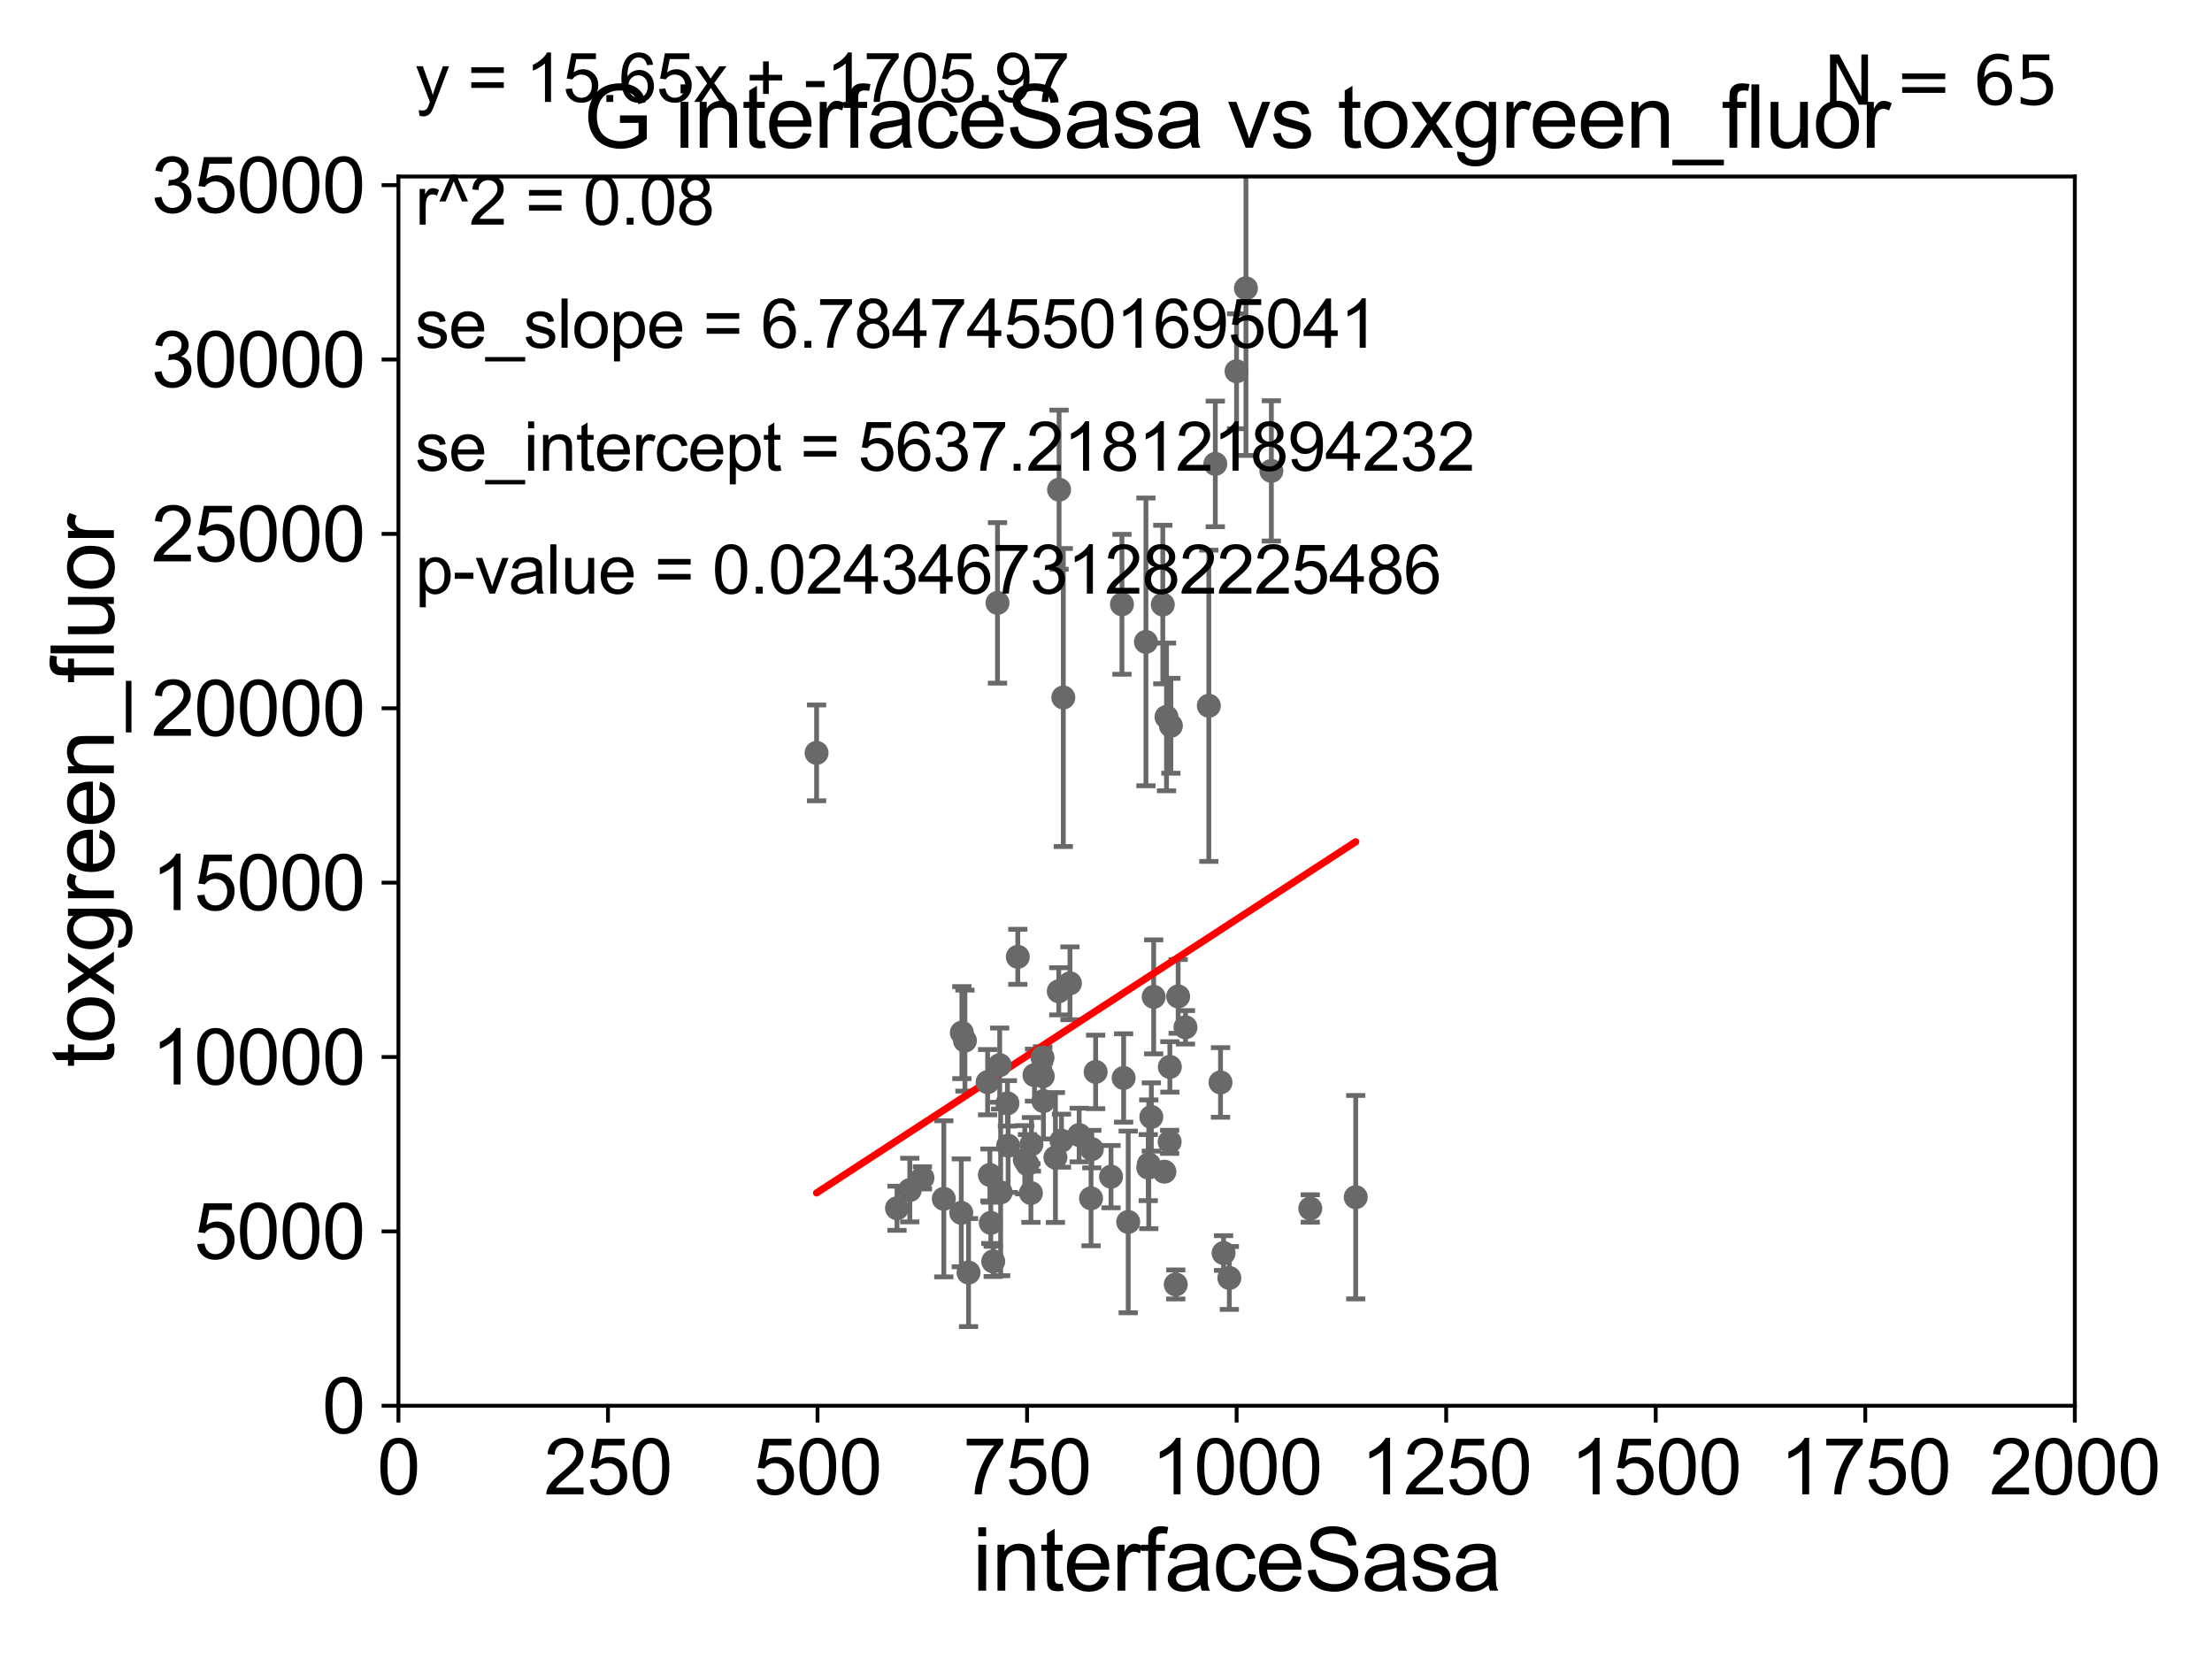<?xml version="1.0" encoding="utf-8" standalone="no"?>
<!DOCTYPE svg PUBLIC "-//W3C//DTD SVG 1.1//EN"
  "http://www.w3.org/Graphics/SVG/1.1/DTD/svg11.dtd">
<svg xmlns:xlink="http://www.w3.org/1999/xlink" width="460.8pt" height="345.6pt" viewBox="0 0 460.8 345.6" xmlns="http://www.w3.org/2000/svg" version="1.1">
 <defs>
  <style type="text/css">*{stroke-linejoin: round; stroke-linecap: butt}</style>
 </defs>
 <g id="figure_1">
  <g id="patch_1">
   <path d="M 0 345.6 
L 460.8 345.6 
L 460.8 0 
L 0 0 
z
" style="fill: #ffffff"/>
  </g>
  <g id="axes_1">
   <g id="patch_2">
    <path d="M 83 292.84 
L 432.225 292.84 
L 432.225 36.775 
L 83 36.775 
z
" style="fill: #ffffff"/>
   </g>
   <g id="PathCollection_1">
    <defs>
     <path id="m2c482a5a02" d="M 0 1.118 
C 0.297 1.118 0.581 1 0.791 0.791 
C 1 0.581 1.118 0.297 1.118 0 
C 1.118 -0.297 1 -0.581 0.791 -0.791 
C 0.581 -1 0.297 -1.118 0 -1.118 
C -0.297 -1.118 -0.581 -1 -0.791 -0.791 
C -1 -0.581 -1.118 -0.297 -1.118 0 
C -1.118 0.297 -1 0.581 -0.791 0.791 
C -0.581 1 -0.297 1.118 0 1.118 
z
" style="stroke: #696969"/>
    </defs>
    <g clip-path="url(#p25b628ea8b)">
     <use xlink:href="#m2c482a5a02" x="186.861" y="251.703" style="fill: #696969; stroke: #696969"/>
     <use xlink:href="#m2c482a5a02" x="256.093" y="266.224" style="fill: #696969; stroke: #696969"/>
     <use xlink:href="#m2c482a5a02" x="246.956" y="214.004" style="fill: #696969; stroke: #696969"/>
     <use xlink:href="#m2c482a5a02" x="251.822" y="147.023" style="fill: #696969; stroke: #696969"/>
     <use xlink:href="#m2c482a5a02" x="206.21" y="244.763" style="fill: #696969; stroke: #696969"/>
     <use xlink:href="#m2c482a5a02" x="217.23" y="224.212" style="fill: #696969; stroke: #696969"/>
     <use xlink:href="#m2c482a5a02" x="224.808" y="236.443" style="fill: #696969; stroke: #696969"/>
     <use xlink:href="#m2c482a5a02" x="239.31" y="242.545" style="fill: #696969; stroke: #696969"/>
     <use xlink:href="#m2c482a5a02" x="282.425" y="249.395" style="fill: #696969; stroke: #696969"/>
     <use xlink:href="#m2c482a5a02" x="245.432" y="207.575" style="fill: #696969; stroke: #696969"/>
     <use xlink:href="#m2c482a5a02" x="209.87" y="229.849" style="fill: #696969; stroke: #696969"/>
     <use xlink:href="#m2c482a5a02" x="228.246" y="223.299" style="fill: #696969; stroke: #696969"/>
     <use xlink:href="#m2c482a5a02" x="240.333" y="207.663" style="fill: #696969; stroke: #696969"/>
     <use xlink:href="#m2c482a5a02" x="221.506" y="145.302" style="fill: #696969; stroke: #696969"/>
     <use xlink:href="#m2c482a5a02" x="196.612" y="249.734" style="fill: #696969; stroke: #696969"/>
     <use xlink:href="#m2c482a5a02" x="235.026" y="254.553" style="fill: #696969; stroke: #696969"/>
     <use xlink:href="#m2c482a5a02" x="200.371" y="215.115" style="fill: #696969; stroke: #696969"/>
     <use xlink:href="#m2c482a5a02" x="206.905" y="262.775" style="fill: #696969; stroke: #696969"/>
     <use xlink:href="#m2c482a5a02" x="214.038" y="242.52" style="fill: #696969; stroke: #696969"/>
     <use xlink:href="#m2c482a5a02" x="244.932" y="267.577" style="fill: #696969; stroke: #696969"/>
     <use xlink:href="#m2c482a5a02" x="219.867" y="241.129" style="fill: #696969; stroke: #696969"/>
     <use xlink:href="#m2c482a5a02" x="239.203" y="243.238" style="fill: #696969; stroke: #696969"/>
     <use xlink:href="#m2c482a5a02" x="254.892" y="261.029" style="fill: #696969; stroke: #696969"/>
     <use xlink:href="#m2c482a5a02" x="243.703" y="222.257" style="fill: #696969; stroke: #696969"/>
     <use xlink:href="#m2c482a5a02" x="206.4" y="254.754" style="fill: #696969; stroke: #696969"/>
     <use xlink:href="#m2c482a5a02" x="213.477" y="241.603" style="fill: #696969; stroke: #696969"/>
     <use xlink:href="#m2c482a5a02" x="242.563" y="244.082" style="fill: #696969; stroke: #696969"/>
     <use xlink:href="#m2c482a5a02" x="222.891" y="204.84" style="fill: #696969; stroke: #696969"/>
     <use xlink:href="#m2c482a5a02" x="243.918" y="151.189" style="fill: #696969; stroke: #696969"/>
     <use xlink:href="#m2c482a5a02" x="170.109" y="156.841" style="fill: #696969; stroke: #696969"/>
     <use xlink:href="#m2c482a5a02" x="217.177" y="220.313" style="fill: #696969; stroke: #696969"/>
     <use xlink:href="#m2c482a5a02" x="217.368" y="229.368" style="fill: #696969; stroke: #696969"/>
     <use xlink:href="#m2c482a5a02" x="208.255" y="221.89" style="fill: #696969; stroke: #696969"/>
     <use xlink:href="#m2c482a5a02" x="243.659" y="237.866" style="fill: #696969; stroke: #696969"/>
     <use xlink:href="#m2c482a5a02" x="210.01" y="238.669" style="fill: #696969; stroke: #696969"/>
     <use xlink:href="#m2c482a5a02" x="221.129" y="237.626" style="fill: #696969; stroke: #696969"/>
     <use xlink:href="#m2c482a5a02" x="227.282" y="249.635" style="fill: #696969; stroke: #696969"/>
     <use xlink:href="#m2c482a5a02" x="234.069" y="224.56" style="fill: #696969; stroke: #696969"/>
     <use xlink:href="#m2c482a5a02" x="207.799" y="125.59" style="fill: #696969; stroke: #696969"/>
     <use xlink:href="#m2c482a5a02" x="200.252" y="252.657" style="fill: #696969; stroke: #696969"/>
     <use xlink:href="#m2c482a5a02" x="231.445" y="245.116" style="fill: #696969; stroke: #696969"/>
     <use xlink:href="#m2c482a5a02" x="220.628" y="102.009" style="fill: #696969; stroke: #696969"/>
     <use xlink:href="#m2c482a5a02" x="201.766" y="265.096" style="fill: #696969; stroke: #696969"/>
     <use xlink:href="#m2c482a5a02" x="215.501" y="223.968" style="fill: #696969; stroke: #696969"/>
     <use xlink:href="#m2c482a5a02" x="239.842" y="232.689" style="fill: #696969; stroke: #696969"/>
     <use xlink:href="#m2c482a5a02" x="208.454" y="248.393" style="fill: #696969; stroke: #696969"/>
     <use xlink:href="#m2c482a5a02" x="192.159" y="245.369" style="fill: #696969; stroke: #696969"/>
     <use xlink:href="#m2c482a5a02" x="220.561" y="206.504" style="fill: #696969; stroke: #696969"/>
     <use xlink:href="#m2c482a5a02" x="201.014" y="216.78" style="fill: #696969; stroke: #696969"/>
     <use xlink:href="#m2c482a5a02" x="189.526" y="247.912" style="fill: #696969; stroke: #696969"/>
     <use xlink:href="#m2c482a5a02" x="227.445" y="239.38" style="fill: #696969; stroke: #696969"/>
     <use xlink:href="#m2c482a5a02" x="214.757" y="248.535" style="fill: #696969; stroke: #696969"/>
     <use xlink:href="#m2c482a5a02" x="254.255" y="225.489" style="fill: #696969; stroke: #696969"/>
     <use xlink:href="#m2c482a5a02" x="243.003" y="149.352" style="fill: #696969; stroke: #696969"/>
     <use xlink:href="#m2c482a5a02" x="214.869" y="238.386" style="fill: #696969; stroke: #696969"/>
     <use xlink:href="#m2c482a5a02" x="205.74" y="225.438" style="fill: #696969; stroke: #696969"/>
     <use xlink:href="#m2c482a5a02" x="257.593" y="77.339" style="fill: #696969; stroke: #696969"/>
     <use xlink:href="#m2c482a5a02" x="242.231" y="125.939" style="fill: #696969; stroke: #696969"/>
     <use xlink:href="#m2c482a5a02" x="259.552" y="60.054" style="fill: #696969; stroke: #696969"/>
     <use xlink:href="#m2c482a5a02" x="253.17" y="96.642" style="fill: #696969; stroke: #696969"/>
     <use xlink:href="#m2c482a5a02" x="233.726" y="125.886" style="fill: #696969; stroke: #696969"/>
     <use xlink:href="#m2c482a5a02" x="272.954" y="251.745" style="fill: #696969; stroke: #696969"/>
     <use xlink:href="#m2c482a5a02" x="264.847" y="98.095" style="fill: #696969; stroke: #696969"/>
     <use xlink:href="#m2c482a5a02" x="238.719" y="133.718" style="fill: #696969; stroke: #696969"/>
     <use xlink:href="#m2c482a5a02" x="212.026" y="199.322" style="fill: #696969; stroke: #696969"/>
    </g>
   </g>
   <g id="matplotlib.axis_1">
    <g id="xtick_1">
     <g id="line2d_1">
      <defs>
       <path id="m9983e5e8ea" d="M 0 0 
L 0 3.5 
" style="stroke: #000000; stroke-width: 0.8"/>
      </defs>
      <g>
       <use xlink:href="#m9983e5e8ea" x="83" y="292.84" style="stroke: #000000; stroke-width: 0.8"/>
      </g>
     </g>
     <g id="text_1">
      <!-- 0 -->
      <g transform="translate(78.551 311.293)scale(0.16 -0.16)">
       <defs>
        <path id="ArialMT-30" d="M 266 2259 
Q 266 3072 433 3567 
Q 600 4063 929 4331 
Q 1259 4600 1759 4600 
Q 2128 4600 2406 4451 
Q 2684 4303 2865 4023 
Q 3047 3744 3150 3342 
Q 3253 2941 3253 2259 
Q 3253 1453 3087 958 
Q 2922 463 2592 192 
Q 2263 -78 1759 -78 
Q 1097 -78 719 397 
Q 266 969 266 2259 
z
M 844 2259 
Q 844 1131 1108 757 
Q 1372 384 1759 384 
Q 2147 384 2411 759 
Q 2675 1134 2675 2259 
Q 2675 3391 2411 3762 
Q 2147 4134 1753 4134 
Q 1366 4134 1134 3806 
Q 844 3388 844 2259 
z
" transform="scale(0.016)"/>
       </defs>
       <use xlink:href="#ArialMT-30"/>
      </g>
     </g>
    </g>
    <g id="xtick_2">
     <g id="line2d_2">
      <g>
       <use xlink:href="#m9983e5e8ea" x="126.653" y="292.84" style="stroke: #000000; stroke-width: 0.8"/>
      </g>
     </g>
     <g id="text_2">
      <!-- 250 -->
      <g transform="translate(113.307 311.293)scale(0.16 -0.16)">
       <defs>
        <path id="ArialMT-32" d="M 3222 541 
L 3222 0 
L 194 0 
Q 188 203 259 391 
Q 375 700 629 1000 
Q 884 1300 1366 1694 
Q 2113 2306 2375 2664 
Q 2638 3022 2638 3341 
Q 2638 3675 2398 3904 
Q 2159 4134 1775 4134 
Q 1369 4134 1125 3890 
Q 881 3647 878 3216 
L 300 3275 
Q 359 3922 746 4261 
Q 1134 4600 1788 4600 
Q 2447 4600 2831 4234 
Q 3216 3869 3216 3328 
Q 3216 3053 3103 2787 
Q 2991 2522 2730 2228 
Q 2469 1934 1863 1422 
Q 1356 997 1212 845 
Q 1069 694 975 541 
L 3222 541 
z
" transform="scale(0.016)"/>
        <path id="ArialMT-35" d="M 266 1200 
L 856 1250 
Q 922 819 1161 601 
Q 1400 384 1738 384 
Q 2144 384 2425 690 
Q 2706 997 2706 1503 
Q 2706 1984 2436 2262 
Q 2166 2541 1728 2541 
Q 1456 2541 1237 2417 
Q 1019 2294 894 2097 
L 366 2166 
L 809 4519 
L 3088 4519 
L 3088 3981 
L 1259 3981 
L 1013 2750 
Q 1425 3038 1878 3038 
Q 2478 3038 2890 2622 
Q 3303 2206 3303 1553 
Q 3303 931 2941 478 
Q 2500 -78 1738 -78 
Q 1113 -78 717 272 
Q 322 622 266 1200 
z
" transform="scale(0.016)"/>
       </defs>
       <use xlink:href="#ArialMT-32"/>
       <use xlink:href="#ArialMT-35" x="55.615"/>
       <use xlink:href="#ArialMT-30" x="111.23"/>
      </g>
     </g>
    </g>
    <g id="xtick_3">
     <g id="line2d_3">
      <g>
       <use xlink:href="#m9983e5e8ea" x="170.306" y="292.84" style="stroke: #000000; stroke-width: 0.8"/>
      </g>
     </g>
     <g id="text_3">
      <!-- 500 -->
      <g transform="translate(156.96 311.293)scale(0.16 -0.16)">
       <use xlink:href="#ArialMT-35"/>
       <use xlink:href="#ArialMT-30" x="55.615"/>
       <use xlink:href="#ArialMT-30" x="111.23"/>
      </g>
     </g>
    </g>
    <g id="xtick_4">
     <g id="line2d_4">
      <g>
       <use xlink:href="#m9983e5e8ea" x="213.959" y="292.84" style="stroke: #000000; stroke-width: 0.8"/>
      </g>
     </g>
     <g id="text_4">
      <!-- 750 -->
      <g transform="translate(200.613 311.293)scale(0.16 -0.16)">
       <defs>
        <path id="ArialMT-37" d="M 303 3981 
L 303 4522 
L 3269 4522 
L 3269 4084 
Q 2831 3619 2401 2847 
Q 1972 2075 1738 1259 
Q 1569 684 1522 0 
L 944 0 
Q 953 541 1156 1306 
Q 1359 2072 1739 2783 
Q 2119 3494 2547 3981 
L 303 3981 
z
" transform="scale(0.016)"/>
       </defs>
       <use xlink:href="#ArialMT-37"/>
       <use xlink:href="#ArialMT-35" x="55.615"/>
       <use xlink:href="#ArialMT-30" x="111.23"/>
      </g>
     </g>
    </g>
    <g id="xtick_5">
     <g id="line2d_5">
      <g>
       <use xlink:href="#m9983e5e8ea" x="257.613" y="292.84" style="stroke: #000000; stroke-width: 0.8"/>
      </g>
     </g>
     <g id="text_5">
      <!-- 1000 -->
      <g transform="translate(239.817 311.293)scale(0.16 -0.16)">
       <defs>
        <path id="ArialMT-31" d="M 2384 0 
L 1822 0 
L 1822 3584 
Q 1619 3391 1289 3197 
Q 959 3003 697 2906 
L 697 3450 
Q 1169 3672 1522 3987 
Q 1875 4303 2022 4600 
L 2384 4600 
L 2384 0 
z
" transform="scale(0.016)"/>
       </defs>
       <use xlink:href="#ArialMT-31"/>
       <use xlink:href="#ArialMT-30" x="55.615"/>
       <use xlink:href="#ArialMT-30" x="111.23"/>
       <use xlink:href="#ArialMT-30" x="166.846"/>
      </g>
     </g>
    </g>
    <g id="xtick_6">
     <g id="line2d_6">
      <g>
       <use xlink:href="#m9983e5e8ea" x="301.266" y="292.84" style="stroke: #000000; stroke-width: 0.8"/>
      </g>
     </g>
     <g id="text_6">
      <!-- 1250 -->
      <g transform="translate(283.471 311.293)scale(0.16 -0.16)">
       <use xlink:href="#ArialMT-31"/>
       <use xlink:href="#ArialMT-32" x="55.615"/>
       <use xlink:href="#ArialMT-35" x="111.23"/>
       <use xlink:href="#ArialMT-30" x="166.846"/>
      </g>
     </g>
    </g>
    <g id="xtick_7">
     <g id="line2d_7">
      <g>
       <use xlink:href="#m9983e5e8ea" x="344.919" y="292.84" style="stroke: #000000; stroke-width: 0.8"/>
      </g>
     </g>
     <g id="text_7">
      <!-- 1500 -->
      <g transform="translate(327.124 311.293)scale(0.16 -0.16)">
       <use xlink:href="#ArialMT-31"/>
       <use xlink:href="#ArialMT-35" x="55.615"/>
       <use xlink:href="#ArialMT-30" x="111.23"/>
       <use xlink:href="#ArialMT-30" x="166.846"/>
      </g>
     </g>
    </g>
    <g id="xtick_8">
     <g id="line2d_8">
      <g>
       <use xlink:href="#m9983e5e8ea" x="388.572" y="292.84" style="stroke: #000000; stroke-width: 0.8"/>
      </g>
     </g>
     <g id="text_8">
      <!-- 1750 -->
      <g transform="translate(370.777 311.293)scale(0.16 -0.16)">
       <use xlink:href="#ArialMT-31"/>
       <use xlink:href="#ArialMT-37" x="55.615"/>
       <use xlink:href="#ArialMT-35" x="111.23"/>
       <use xlink:href="#ArialMT-30" x="166.846"/>
      </g>
     </g>
    </g>
    <g id="xtick_9">
     <g id="line2d_9">
      <g>
       <use xlink:href="#m9983e5e8ea" x="432.225" y="292.84" style="stroke: #000000; stroke-width: 0.8"/>
      </g>
     </g>
     <g id="text_9">
      <!-- 2000 -->
      <g transform="translate(414.43 311.293)scale(0.16 -0.16)">
       <use xlink:href="#ArialMT-32"/>
       <use xlink:href="#ArialMT-30" x="55.615"/>
       <use xlink:href="#ArialMT-30" x="111.23"/>
       <use xlink:href="#ArialMT-30" x="166.846"/>
      </g>
     </g>
    </g>
    <g id="text_10">
     <!-- interfaceSasa -->
     <g transform="translate(202.583 331.357)scale(0.18 -0.18)">
      <defs>
       <path id="ArialMT-69" d="M 425 3934 
L 425 4581 
L 988 4581 
L 988 3934 
L 425 3934 
z
M 425 0 
L 425 3319 
L 988 3319 
L 988 0 
L 425 0 
z
" transform="scale(0.016)"/>
       <path id="ArialMT-6e" d="M 422 0 
L 422 3319 
L 928 3319 
L 928 2847 
Q 1294 3394 1984 3394 
Q 2284 3394 2536 3286 
Q 2788 3178 2913 3003 
Q 3038 2828 3088 2588 
Q 3119 2431 3119 2041 
L 3119 0 
L 2556 0 
L 2556 2019 
Q 2556 2363 2490 2533 
Q 2425 2703 2258 2804 
Q 2091 2906 1866 2906 
Q 1506 2906 1245 2678 
Q 984 2450 984 1813 
L 984 0 
L 422 0 
z
" transform="scale(0.016)"/>
       <path id="ArialMT-74" d="M 1650 503 
L 1731 6 
Q 1494 -44 1306 -44 
Q 1000 -44 831 53 
Q 663 150 594 308 
Q 525 466 525 972 
L 525 2881 
L 113 2881 
L 113 3319 
L 525 3319 
L 525 4141 
L 1084 4478 
L 1084 3319 
L 1650 3319 
L 1650 2881 
L 1084 2881 
L 1084 941 
Q 1084 700 1114 631 
Q 1144 563 1211 522 
Q 1278 481 1403 481 
Q 1497 481 1650 503 
z
" transform="scale(0.016)"/>
       <path id="ArialMT-65" d="M 2694 1069 
L 3275 997 
Q 3138 488 2766 206 
Q 2394 -75 1816 -75 
Q 1088 -75 661 373 
Q 234 822 234 1631 
Q 234 2469 665 2931 
Q 1097 3394 1784 3394 
Q 2450 3394 2872 2941 
Q 3294 2488 3294 1666 
Q 3294 1616 3291 1516 
L 816 1516 
Q 847 969 1125 678 
Q 1403 388 1819 388 
Q 2128 388 2347 550 
Q 2566 713 2694 1069 
z
M 847 1978 
L 2700 1978 
Q 2663 2397 2488 2606 
Q 2219 2931 1791 2931 
Q 1403 2931 1139 2672 
Q 875 2413 847 1978 
z
" transform="scale(0.016)"/>
       <path id="ArialMT-72" d="M 416 0 
L 416 3319 
L 922 3319 
L 922 2816 
Q 1116 3169 1280 3281 
Q 1444 3394 1641 3394 
Q 1925 3394 2219 3213 
L 2025 2691 
Q 1819 2813 1613 2813 
Q 1428 2813 1281 2702 
Q 1134 2591 1072 2394 
Q 978 2094 978 1738 
L 978 0 
L 416 0 
z
" transform="scale(0.016)"/>
       <path id="ArialMT-66" d="M 556 0 
L 556 2881 
L 59 2881 
L 59 3319 
L 556 3319 
L 556 3672 
Q 556 4006 616 4169 
Q 697 4388 901 4523 
Q 1106 4659 1475 4659 
Q 1713 4659 2000 4603 
L 1916 4113 
Q 1741 4144 1584 4144 
Q 1328 4144 1222 4034 
Q 1116 3925 1116 3625 
L 1116 3319 
L 1763 3319 
L 1763 2881 
L 1116 2881 
L 1116 0 
L 556 0 
z
" transform="scale(0.016)"/>
       <path id="ArialMT-61" d="M 2588 409 
Q 2275 144 1986 34 
Q 1697 -75 1366 -75 
Q 819 -75 525 192 
Q 231 459 231 875 
Q 231 1119 342 1320 
Q 453 1522 633 1644 
Q 813 1766 1038 1828 
Q 1203 1872 1538 1913 
Q 2219 1994 2541 2106 
Q 2544 2222 2544 2253 
Q 2544 2597 2384 2738 
Q 2169 2928 1744 2928 
Q 1347 2928 1158 2789 
Q 969 2650 878 2297 
L 328 2372 
Q 403 2725 575 2942 
Q 747 3159 1072 3276 
Q 1397 3394 1825 3394 
Q 2250 3394 2515 3294 
Q 2781 3194 2906 3042 
Q 3031 2891 3081 2659 
Q 3109 2516 3109 2141 
L 3109 1391 
Q 3109 606 3145 398 
Q 3181 191 3288 0 
L 2700 0 
Q 2613 175 2588 409 
z
M 2541 1666 
Q 2234 1541 1622 1453 
Q 1275 1403 1131 1340 
Q 988 1278 909 1158 
Q 831 1038 831 891 
Q 831 666 1001 516 
Q 1172 366 1500 366 
Q 1825 366 2078 508 
Q 2331 650 2450 897 
Q 2541 1088 2541 1459 
L 2541 1666 
z
" transform="scale(0.016)"/>
       <path id="ArialMT-63" d="M 2588 1216 
L 3141 1144 
Q 3050 572 2676 248 
Q 2303 -75 1759 -75 
Q 1078 -75 664 370 
Q 250 816 250 1647 
Q 250 2184 428 2587 
Q 606 2991 970 3192 
Q 1334 3394 1763 3394 
Q 2303 3394 2647 3120 
Q 2991 2847 3088 2344 
L 2541 2259 
Q 2463 2594 2264 2762 
Q 2066 2931 1784 2931 
Q 1359 2931 1093 2626 
Q 828 2322 828 1663 
Q 828 994 1084 691 
Q 1341 388 1753 388 
Q 2084 388 2306 591 
Q 2528 794 2588 1216 
z
" transform="scale(0.016)"/>
       <path id="ArialMT-53" d="M 288 1472 
L 859 1522 
Q 900 1178 1048 958 
Q 1197 738 1509 602 
Q 1822 466 2213 466 
Q 2559 466 2825 569 
Q 3091 672 3220 851 
Q 3350 1031 3350 1244 
Q 3350 1459 3225 1620 
Q 3100 1781 2813 1891 
Q 2628 1963 1997 2114 
Q 1366 2266 1113 2400 
Q 784 2572 623 2826 
Q 463 3081 463 3397 
Q 463 3744 659 4045 
Q 856 4347 1234 4503 
Q 1613 4659 2075 4659 
Q 2584 4659 2973 4495 
Q 3363 4331 3572 4012 
Q 3781 3694 3797 3291 
L 3216 3247 
Q 3169 3681 2898 3903 
Q 2628 4125 2100 4125 
Q 1550 4125 1298 3923 
Q 1047 3722 1047 3438 
Q 1047 3191 1225 3031 
Q 1400 2872 2139 2705 
Q 2878 2538 3153 2413 
Q 3553 2228 3743 1945 
Q 3934 1663 3934 1294 
Q 3934 928 3725 604 
Q 3516 281 3123 101 
Q 2731 -78 2241 -78 
Q 1619 -78 1198 103 
Q 778 284 539 648 
Q 300 1013 288 1472 
z
" transform="scale(0.016)"/>
       <path id="ArialMT-73" d="M 197 991 
L 753 1078 
Q 800 744 1014 566 
Q 1228 388 1613 388 
Q 2000 388 2187 545 
Q 2375 703 2375 916 
Q 2375 1106 2209 1216 
Q 2094 1291 1634 1406 
Q 1016 1563 777 1677 
Q 538 1791 414 1992 
Q 291 2194 291 2438 
Q 291 2659 392 2848 
Q 494 3038 669 3163 
Q 800 3259 1026 3326 
Q 1253 3394 1513 3394 
Q 1903 3394 2198 3281 
Q 2494 3169 2634 2976 
Q 2775 2784 2828 2463 
L 2278 2388 
Q 2241 2644 2061 2787 
Q 1881 2931 1553 2931 
Q 1166 2931 1000 2803 
Q 834 2675 834 2503 
Q 834 2394 903 2306 
Q 972 2216 1119 2156 
Q 1203 2125 1616 2013 
Q 2213 1853 2448 1751 
Q 2684 1650 2818 1456 
Q 2953 1263 2953 975 
Q 2953 694 2789 445 
Q 2625 197 2315 61 
Q 2006 -75 1616 -75 
Q 969 -75 630 194 
Q 291 463 197 991 
z
" transform="scale(0.016)"/>
      </defs>
      <use xlink:href="#ArialMT-69"/>
      <use xlink:href="#ArialMT-6e" x="22.217"/>
      <use xlink:href="#ArialMT-74" x="77.832"/>
      <use xlink:href="#ArialMT-65" x="105.615"/>
      <use xlink:href="#ArialMT-72" x="161.23"/>
      <use xlink:href="#ArialMT-66" x="194.531"/>
      <use xlink:href="#ArialMT-61" x="222.314"/>
      <use xlink:href="#ArialMT-63" x="277.93"/>
      <use xlink:href="#ArialMT-65" x="327.93"/>
      <use xlink:href="#ArialMT-53" x="383.545"/>
      <use xlink:href="#ArialMT-61" x="450.244"/>
      <use xlink:href="#ArialMT-73" x="505.859"/>
      <use xlink:href="#ArialMT-61" x="555.859"/>
     </g>
    </g>
   </g>
   <g id="matplotlib.axis_2">
    <g id="ytick_1">
     <g id="line2d_10">
      <defs>
       <path id="mbddf63bc7a" d="M 0 0 
L -3.5 0 
" style="stroke: #000000; stroke-width: 0.8"/>
      </defs>
      <g>
       <use xlink:href="#mbddf63bc7a" x="83" y="292.84" style="stroke: #000000; stroke-width: 0.8"/>
      </g>
     </g>
     <g id="text_11">
      <!-- 0 -->
      <g transform="translate(67.103 298.566)scale(0.16 -0.16)">
       <use xlink:href="#ArialMT-30"/>
      </g>
     </g>
    </g>
    <g id="ytick_2">
     <g id="line2d_11">
      <g>
       <use xlink:href="#mbddf63bc7a" x="83" y="256.516" style="stroke: #000000; stroke-width: 0.8"/>
      </g>
     </g>
     <g id="text_12">
      <!-- 5000 -->
      <g transform="translate(40.41 262.242)scale(0.16 -0.16)">
       <use xlink:href="#ArialMT-35"/>
       <use xlink:href="#ArialMT-30" x="55.615"/>
       <use xlink:href="#ArialMT-30" x="111.23"/>
       <use xlink:href="#ArialMT-30" x="166.846"/>
      </g>
     </g>
    </g>
    <g id="ytick_3">
     <g id="line2d_12">
      <g>
       <use xlink:href="#mbddf63bc7a" x="83" y="220.192" style="stroke: #000000; stroke-width: 0.8"/>
      </g>
     </g>
     <g id="text_13">
      <!-- 10000 -->
      <g transform="translate(31.512 225.918)scale(0.16 -0.16)">
       <use xlink:href="#ArialMT-31"/>
       <use xlink:href="#ArialMT-30" x="55.615"/>
       <use xlink:href="#ArialMT-30" x="111.23"/>
       <use xlink:href="#ArialMT-30" x="166.846"/>
       <use xlink:href="#ArialMT-30" x="222.461"/>
      </g>
     </g>
    </g>
    <g id="ytick_4">
     <g id="line2d_13">
      <g>
       <use xlink:href="#mbddf63bc7a" x="83" y="183.867" style="stroke: #000000; stroke-width: 0.8"/>
      </g>
     </g>
     <g id="text_14">
      <!-- 15000 -->
      <g transform="translate(31.512 189.594)scale(0.16 -0.16)">
       <use xlink:href="#ArialMT-31"/>
       <use xlink:href="#ArialMT-35" x="55.615"/>
       <use xlink:href="#ArialMT-30" x="111.23"/>
       <use xlink:href="#ArialMT-30" x="166.846"/>
       <use xlink:href="#ArialMT-30" x="222.461"/>
      </g>
     </g>
    </g>
    <g id="ytick_5">
     <g id="line2d_14">
      <g>
       <use xlink:href="#mbddf63bc7a" x="83" y="147.543" style="stroke: #000000; stroke-width: 0.8"/>
      </g>
     </g>
     <g id="text_15">
      <!-- 20000 -->
      <g transform="translate(31.512 153.27)scale(0.16 -0.16)">
       <use xlink:href="#ArialMT-32"/>
       <use xlink:href="#ArialMT-30" x="55.615"/>
       <use xlink:href="#ArialMT-30" x="111.23"/>
       <use xlink:href="#ArialMT-30" x="166.846"/>
       <use xlink:href="#ArialMT-30" x="222.461"/>
      </g>
     </g>
    </g>
    <g id="ytick_6">
     <g id="line2d_15">
      <g>
       <use xlink:href="#mbddf63bc7a" x="83" y="111.219" style="stroke: #000000; stroke-width: 0.8"/>
      </g>
     </g>
     <g id="text_16">
      <!-- 25000 -->
      <g transform="translate(31.512 116.945)scale(0.16 -0.16)">
       <use xlink:href="#ArialMT-32"/>
       <use xlink:href="#ArialMT-35" x="55.615"/>
       <use xlink:href="#ArialMT-30" x="111.23"/>
       <use xlink:href="#ArialMT-30" x="166.846"/>
       <use xlink:href="#ArialMT-30" x="222.461"/>
      </g>
     </g>
    </g>
    <g id="ytick_7">
     <g id="line2d_16">
      <g>
       <use xlink:href="#mbddf63bc7a" x="83" y="74.895" style="stroke: #000000; stroke-width: 0.8"/>
      </g>
     </g>
     <g id="text_17">
      <!-- 30000 -->
      <g transform="translate(31.512 80.621)scale(0.16 -0.16)">
       <defs>
        <path id="ArialMT-33" d="M 269 1209 
L 831 1284 
Q 928 806 1161 595 
Q 1394 384 1728 384 
Q 2125 384 2398 659 
Q 2672 934 2672 1341 
Q 2672 1728 2419 1979 
Q 2166 2231 1775 2231 
Q 1616 2231 1378 2169 
L 1441 2663 
Q 1497 2656 1531 2656 
Q 1891 2656 2178 2843 
Q 2466 3031 2466 3422 
Q 2466 3731 2256 3934 
Q 2047 4138 1716 4138 
Q 1388 4138 1169 3931 
Q 950 3725 888 3313 
L 325 3413 
Q 428 3978 793 4289 
Q 1159 4600 1703 4600 
Q 2078 4600 2393 4439 
Q 2709 4278 2876 4000 
Q 3044 3722 3044 3409 
Q 3044 3113 2884 2869 
Q 2725 2625 2413 2481 
Q 2819 2388 3044 2092 
Q 3269 1797 3269 1353 
Q 3269 753 2831 336 
Q 2394 -81 1725 -81 
Q 1122 -81 723 278 
Q 325 638 269 1209 
z
" transform="scale(0.016)"/>
       </defs>
       <use xlink:href="#ArialMT-33"/>
       <use xlink:href="#ArialMT-30" x="55.615"/>
       <use xlink:href="#ArialMT-30" x="111.23"/>
       <use xlink:href="#ArialMT-30" x="166.846"/>
       <use xlink:href="#ArialMT-30" x="222.461"/>
      </g>
     </g>
    </g>
    <g id="ytick_8">
     <g id="line2d_17">
      <g>
       <use xlink:href="#mbddf63bc7a" x="83" y="38.571" style="stroke: #000000; stroke-width: 0.8"/>
      </g>
     </g>
     <g id="text_18">
      <!-- 35000 -->
      <g transform="translate(31.512 44.297)scale(0.16 -0.16)">
       <use xlink:href="#ArialMT-33"/>
       <use xlink:href="#ArialMT-35" x="55.615"/>
       <use xlink:href="#ArialMT-30" x="111.23"/>
       <use xlink:href="#ArialMT-30" x="166.846"/>
       <use xlink:href="#ArialMT-30" x="222.461"/>
      </g>
     </g>
    </g>
    <g id="text_19">
     <!-- toxgreen_fluor -->
     <g transform="translate(23.724 222.34)rotate(-90)scale(0.18 -0.18)">
      <defs>
       <path id="ArialMT-6f" d="M 213 1659 
Q 213 2581 725 3025 
Q 1153 3394 1769 3394 
Q 2453 3394 2887 2945 
Q 3322 2497 3322 1706 
Q 3322 1066 3130 698 
Q 2938 331 2570 128 
Q 2203 -75 1769 -75 
Q 1072 -75 642 372 
Q 213 819 213 1659 
z
M 791 1659 
Q 791 1022 1069 705 
Q 1347 388 1769 388 
Q 2188 388 2466 706 
Q 2744 1025 2744 1678 
Q 2744 2294 2464 2611 
Q 2184 2928 1769 2928 
Q 1347 2928 1069 2612 
Q 791 2297 791 1659 
z
" transform="scale(0.016)"/>
       <path id="ArialMT-78" d="M 47 0 
L 1259 1725 
L 138 3319 
L 841 3319 
L 1350 2541 
Q 1494 2319 1581 2169 
Q 1719 2375 1834 2534 
L 2394 3319 
L 3066 3319 
L 1919 1756 
L 3153 0 
L 2463 0 
L 1781 1031 
L 1600 1309 
L 728 0 
L 47 0 
z
" transform="scale(0.016)"/>
       <path id="ArialMT-67" d="M 319 -275 
L 866 -356 
Q 900 -609 1056 -725 
Q 1266 -881 1628 -881 
Q 2019 -881 2231 -725 
Q 2444 -569 2519 -288 
Q 2563 -116 2559 434 
Q 2191 0 1641 0 
Q 956 0 581 494 
Q 206 988 206 1678 
Q 206 2153 378 2554 
Q 550 2956 876 3175 
Q 1203 3394 1644 3394 
Q 2231 3394 2613 2919 
L 2613 3319 
L 3131 3319 
L 3131 450 
Q 3131 -325 2973 -648 
Q 2816 -972 2473 -1159 
Q 2131 -1347 1631 -1347 
Q 1038 -1347 672 -1080 
Q 306 -813 319 -275 
z
M 784 1719 
Q 784 1066 1043 766 
Q 1303 466 1694 466 
Q 2081 466 2343 764 
Q 2606 1063 2606 1700 
Q 2606 2309 2336 2618 
Q 2066 2928 1684 2928 
Q 1309 2928 1046 2623 
Q 784 2319 784 1719 
z
" transform="scale(0.016)"/>
       <path id="ArialMT-5f" d="M -97 -1272 
L -97 -866 
L 3631 -866 
L 3631 -1272 
L -97 -1272 
z
" transform="scale(0.016)"/>
       <path id="ArialMT-6c" d="M 409 0 
L 409 4581 
L 972 4581 
L 972 0 
L 409 0 
z
" transform="scale(0.016)"/>
       <path id="ArialMT-75" d="M 2597 0 
L 2597 488 
Q 2209 -75 1544 -75 
Q 1250 -75 995 37 
Q 741 150 617 320 
Q 494 491 444 738 
Q 409 903 409 1263 
L 409 3319 
L 972 3319 
L 972 1478 
Q 972 1038 1006 884 
Q 1059 663 1231 536 
Q 1403 409 1656 409 
Q 1909 409 2131 539 
Q 2353 669 2445 892 
Q 2538 1116 2538 1541 
L 2538 3319 
L 3100 3319 
L 3100 0 
L 2597 0 
z
" transform="scale(0.016)"/>
      </defs>
      <use xlink:href="#ArialMT-74"/>
      <use xlink:href="#ArialMT-6f" x="27.783"/>
      <use xlink:href="#ArialMT-78" x="83.398"/>
      <use xlink:href="#ArialMT-67" x="133.398"/>
      <use xlink:href="#ArialMT-72" x="189.014"/>
      <use xlink:href="#ArialMT-65" x="222.314"/>
      <use xlink:href="#ArialMT-65" x="277.93"/>
      <use xlink:href="#ArialMT-6e" x="333.545"/>
      <use xlink:href="#ArialMT-5f" x="389.16"/>
      <use xlink:href="#ArialMT-66" x="444.775"/>
      <use xlink:href="#ArialMT-6c" x="472.559"/>
      <use xlink:href="#ArialMT-75" x="494.775"/>
      <use xlink:href="#ArialMT-6f" x="550.391"/>
      <use xlink:href="#ArialMT-72" x="606.006"/>
     </g>
    </g>
   </g>
   <g id="LineCollection_1">
    <path d="M 186.861 256.298 
L 186.861 247.108 
" clip-path="url(#p25b628ea8b)" style="fill: none; stroke: #696969"/>
    <path d="M 256.093 272.779 
L 256.093 259.668 
" clip-path="url(#p25b628ea8b)" style="fill: none; stroke: #696969"/>
    <path d="M 246.956 217.488 
L 246.956 210.521 
" clip-path="url(#p25b628ea8b)" style="fill: none; stroke: #696969"/>
    <path d="M 251.822 179.444 
L 251.822 114.602 
" clip-path="url(#p25b628ea8b)" style="fill: none; stroke: #696969"/>
    <path d="M 206.21 250.174 
L 206.21 239.352 
" clip-path="url(#p25b628ea8b)" style="fill: none; stroke: #696969"/>
    <path d="M 217.23 230.156 
L 217.23 218.268 
" clip-path="url(#p25b628ea8b)" style="fill: none; stroke: #696969"/>
    <path d="M 224.808 242.03 
L 224.808 230.857 
" clip-path="url(#p25b628ea8b)" style="fill: none; stroke: #696969"/>
    <path d="M 239.31 255.955 
L 239.31 229.135 
" clip-path="url(#p25b628ea8b)" style="fill: none; stroke: #696969"/>
    <path d="M 282.425 270.583 
L 282.425 228.207 
" clip-path="url(#p25b628ea8b)" style="fill: none; stroke: #696969"/>
    <path d="M 245.432 215.257 
L 245.432 199.894 
" clip-path="url(#p25b628ea8b)" style="fill: none; stroke: #696969"/>
    <path d="M 209.87 234.576 
L 209.87 225.122 
" clip-path="url(#p25b628ea8b)" style="fill: none; stroke: #696969"/>
    <path d="M 228.246 230.955 
L 228.246 215.643 
" clip-path="url(#p25b628ea8b)" style="fill: none; stroke: #696969"/>
    <path d="M 240.333 219.538 
L 240.333 195.788 
" clip-path="url(#p25b628ea8b)" style="fill: none; stroke: #696969"/>
    <path d="M 221.506 176.343 
L 221.506 114.261 
" clip-path="url(#p25b628ea8b)" style="fill: none; stroke: #696969"/>
    <path d="M 196.612 265.991 
L 196.612 233.478 
" clip-path="url(#p25b628ea8b)" style="fill: none; stroke: #696969"/>
    <path d="M 235.026 273.473 
L 235.026 235.632 
" clip-path="url(#p25b628ea8b)" style="fill: none; stroke: #696969"/>
    <path d="M 200.371 224.7 
L 200.371 205.53 
" clip-path="url(#p25b628ea8b)" style="fill: none; stroke: #696969"/>
    <path d="M 206.905 265.922 
L 206.905 259.628 
" clip-path="url(#p25b628ea8b)" style="fill: none; stroke: #696969"/>
    <path d="M 214.038 248.688 
L 214.038 236.352 
" clip-path="url(#p25b628ea8b)" style="fill: none; stroke: #696969"/>
    <path d="M 244.932 270.604 
L 244.932 264.55 
" clip-path="url(#p25b628ea8b)" style="fill: none; stroke: #696969"/>
    <path d="M 219.867 254.655 
L 219.867 227.604 
" clip-path="url(#p25b628ea8b)" style="fill: none; stroke: #696969"/>
    <path d="M 239.203 250.119 
L 239.203 236.357 
" clip-path="url(#p25b628ea8b)" style="fill: none; stroke: #696969"/>
    <path d="M 254.892 264.642 
L 254.892 257.417 
" clip-path="url(#p25b628ea8b)" style="fill: none; stroke: #696969"/>
    <path d="M 243.703 227.514 
L 243.703 216.999 
" clip-path="url(#p25b628ea8b)" style="fill: none; stroke: #696969"/>
    <path d="M 206.4 259.056 
L 206.4 250.451 
" clip-path="url(#p25b628ea8b)" style="fill: none; stroke: #696969"/>
    <path d="M 213.477 248.719 
L 213.477 234.486 
" clip-path="url(#p25b628ea8b)" style="fill: none; stroke: #696969"/>
    <path d="M 242.563 244.986 
L 242.563 243.178 
" clip-path="url(#p25b628ea8b)" style="fill: none; stroke: #696969"/>
    <path d="M 222.891 212.427 
L 222.891 197.253 
" clip-path="url(#p25b628ea8b)" style="fill: none; stroke: #696969"/>
    <path d="M 243.918 161.08 
L 243.918 141.298 
" clip-path="url(#p25b628ea8b)" style="fill: none; stroke: #696969"/>
    <path d="M 170.109 166.82 
L 170.109 146.861 
" clip-path="url(#p25b628ea8b)" style="fill: none; stroke: #696969"/>
    <path d="M 217.177 222.581 
L 217.177 218.045 
" clip-path="url(#p25b628ea8b)" style="fill: none; stroke: #696969"/>
    <path d="M 217.368 237.262 
L 217.368 221.474 
" clip-path="url(#p25b628ea8b)" style="fill: none; stroke: #696969"/>
    <path d="M 208.255 229.622 
L 208.255 214.157 
" clip-path="url(#p25b628ea8b)" style="fill: none; stroke: #696969"/>
    <path d="M 243.659 240.273 
L 243.659 235.46 
" clip-path="url(#p25b628ea8b)" style="fill: none; stroke: #696969"/>
    <path d="M 210.01 248.408 
L 210.01 228.93 
" clip-path="url(#p25b628ea8b)" style="fill: none; stroke: #696969"/>
    <path d="M 221.129 243.153 
L 221.129 232.099 
" clip-path="url(#p25b628ea8b)" style="fill: none; stroke: #696969"/>
    <path d="M 227.282 259.513 
L 227.282 239.756 
" clip-path="url(#p25b628ea8b)" style="fill: none; stroke: #696969"/>
    <path d="M 234.069 233.76 
L 234.069 215.361 
" clip-path="url(#p25b628ea8b)" style="fill: none; stroke: #696969"/>
    <path d="M 207.799 142.311 
L 207.799 108.87 
" clip-path="url(#p25b628ea8b)" style="fill: none; stroke: #696969"/>
    <path d="M 200.252 263.891 
L 200.252 241.422 
" clip-path="url(#p25b628ea8b)" style="fill: none; stroke: #696969"/>
    <path d="M 231.445 251.606 
L 231.445 238.625 
" clip-path="url(#p25b628ea8b)" style="fill: none; stroke: #696969"/>
    <path d="M 220.628 118.578 
L 220.628 85.439 
" clip-path="url(#p25b628ea8b)" style="fill: none; stroke: #696969"/>
    <path d="M 201.766 276.348 
L 201.766 253.845 
" clip-path="url(#p25b628ea8b)" style="fill: none; stroke: #696969"/>
    <path d="M 215.501 229.385 
L 215.501 218.552 
" clip-path="url(#p25b628ea8b)" style="fill: none; stroke: #696969"/>
    <path d="M 239.842 239.797 
L 239.842 225.582 
" clip-path="url(#p25b628ea8b)" style="fill: none; stroke: #696969"/>
    <path d="M 208.454 265.753 
L 208.454 231.034 
" clip-path="url(#p25b628ea8b)" style="fill: none; stroke: #696969"/>
    <path d="M 192.159 247.686 
L 192.159 243.052 
" clip-path="url(#p25b628ea8b)" style="fill: none; stroke: #696969"/>
    <path d="M 220.561 211.421 
L 220.561 201.587 
" clip-path="url(#p25b628ea8b)" style="fill: none; stroke: #696969"/>
    <path d="M 201.014 227.297 
L 201.014 206.263 
" clip-path="url(#p25b628ea8b)" style="fill: none; stroke: #696969"/>
    <path d="M 189.526 254.544 
L 189.526 241.28 
" clip-path="url(#p25b628ea8b)" style="fill: none; stroke: #696969"/>
    <path d="M 227.445 243.288 
L 227.445 235.471 
" clip-path="url(#p25b628ea8b)" style="fill: none; stroke: #696969"/>
    <path d="M 214.757 254.642 
L 214.757 242.428 
" clip-path="url(#p25b628ea8b)" style="fill: none; stroke: #696969"/>
    <path d="M 254.255 232.737 
L 254.255 218.24 
" clip-path="url(#p25b628ea8b)" style="fill: none; stroke: #696969"/>
    <path d="M 243.003 164.74 
L 243.003 133.965 
" clip-path="url(#p25b628ea8b)" style="fill: none; stroke: #696969"/>
    <path d="M 214.869 243.968 
L 214.869 232.803 
" clip-path="url(#p25b628ea8b)" style="fill: none; stroke: #696969"/>
    <path d="M 205.74 232.235 
L 205.74 218.641 
" clip-path="url(#p25b628ea8b)" style="fill: none; stroke: #696969"/>
    <path d="M 257.593 89.318 
L 257.593 65.36 
" clip-path="url(#p25b628ea8b)" style="fill: none; stroke: #696969"/>
    <path d="M 242.231 142.455 
L 242.231 109.423 
" clip-path="url(#p25b628ea8b)" style="fill: none; stroke: #696969"/>
    <path d="M 259.552 94.883 
L 259.552 25.225 
" clip-path="url(#p25b628ea8b)" style="fill: none; stroke: #696969"/>
    <path d="M 253.17 109.725 
L 253.17 83.558 
" clip-path="url(#p25b628ea8b)" style="fill: none; stroke: #696969"/>
    <path d="M 233.726 140.457 
L 233.726 111.314 
" clip-path="url(#p25b628ea8b)" style="fill: none; stroke: #696969"/>
    <path d="M 272.954 254.604 
L 272.954 248.885 
" clip-path="url(#p25b628ea8b)" style="fill: none; stroke: #696969"/>
    <path d="M 264.847 112.707 
L 264.847 83.483 
" clip-path="url(#p25b628ea8b)" style="fill: none; stroke: #696969"/>
    <path d="M 238.719 163.689 
L 238.719 103.748 
" clip-path="url(#p25b628ea8b)" style="fill: none; stroke: #696969"/>
    <path d="M 212.026 205.059 
L 212.026 193.584 
" clip-path="url(#p25b628ea8b)" style="fill: none; stroke: #696969"/>
   </g>
   <g id="line2d_18">
    <defs>
     <path id="m2929d04507" d="M 2 0 
L -2 -0 
" style="stroke: #696969"/>
    </defs>
    <g clip-path="url(#p25b628ea8b)">
     <use xlink:href="#m2929d04507" x="186.861" y="256.298" style="fill: #696969; stroke: #696969"/>
     <use xlink:href="#m2929d04507" x="256.093" y="272.779" style="fill: #696969; stroke: #696969"/>
     <use xlink:href="#m2929d04507" x="246.956" y="217.488" style="fill: #696969; stroke: #696969"/>
     <use xlink:href="#m2929d04507" x="251.822" y="179.444" style="fill: #696969; stroke: #696969"/>
     <use xlink:href="#m2929d04507" x="206.21" y="250.174" style="fill: #696969; stroke: #696969"/>
     <use xlink:href="#m2929d04507" x="217.23" y="230.156" style="fill: #696969; stroke: #696969"/>
     <use xlink:href="#m2929d04507" x="224.808" y="242.03" style="fill: #696969; stroke: #696969"/>
     <use xlink:href="#m2929d04507" x="239.31" y="255.955" style="fill: #696969; stroke: #696969"/>
     <use xlink:href="#m2929d04507" x="282.425" y="270.583" style="fill: #696969; stroke: #696969"/>
     <use xlink:href="#m2929d04507" x="245.432" y="215.257" style="fill: #696969; stroke: #696969"/>
     <use xlink:href="#m2929d04507" x="209.87" y="234.576" style="fill: #696969; stroke: #696969"/>
     <use xlink:href="#m2929d04507" x="228.246" y="230.955" style="fill: #696969; stroke: #696969"/>
     <use xlink:href="#m2929d04507" x="240.333" y="219.538" style="fill: #696969; stroke: #696969"/>
     <use xlink:href="#m2929d04507" x="221.506" y="176.343" style="fill: #696969; stroke: #696969"/>
     <use xlink:href="#m2929d04507" x="196.612" y="265.991" style="fill: #696969; stroke: #696969"/>
     <use xlink:href="#m2929d04507" x="235.026" y="273.473" style="fill: #696969; stroke: #696969"/>
     <use xlink:href="#m2929d04507" x="200.371" y="224.7" style="fill: #696969; stroke: #696969"/>
     <use xlink:href="#m2929d04507" x="206.905" y="265.922" style="fill: #696969; stroke: #696969"/>
     <use xlink:href="#m2929d04507" x="214.038" y="248.688" style="fill: #696969; stroke: #696969"/>
     <use xlink:href="#m2929d04507" x="244.932" y="270.604" style="fill: #696969; stroke: #696969"/>
     <use xlink:href="#m2929d04507" x="219.867" y="254.655" style="fill: #696969; stroke: #696969"/>
     <use xlink:href="#m2929d04507" x="239.203" y="250.119" style="fill: #696969; stroke: #696969"/>
     <use xlink:href="#m2929d04507" x="254.892" y="264.642" style="fill: #696969; stroke: #696969"/>
     <use xlink:href="#m2929d04507" x="243.703" y="227.514" style="fill: #696969; stroke: #696969"/>
     <use xlink:href="#m2929d04507" x="206.4" y="259.056" style="fill: #696969; stroke: #696969"/>
     <use xlink:href="#m2929d04507" x="213.477" y="248.719" style="fill: #696969; stroke: #696969"/>
     <use xlink:href="#m2929d04507" x="242.563" y="244.986" style="fill: #696969; stroke: #696969"/>
     <use xlink:href="#m2929d04507" x="222.891" y="212.427" style="fill: #696969; stroke: #696969"/>
     <use xlink:href="#m2929d04507" x="243.918" y="161.08" style="fill: #696969; stroke: #696969"/>
     <use xlink:href="#m2929d04507" x="170.109" y="166.82" style="fill: #696969; stroke: #696969"/>
     <use xlink:href="#m2929d04507" x="217.177" y="222.581" style="fill: #696969; stroke: #696969"/>
     <use xlink:href="#m2929d04507" x="217.368" y="237.262" style="fill: #696969; stroke: #696969"/>
     <use xlink:href="#m2929d04507" x="208.255" y="229.622" style="fill: #696969; stroke: #696969"/>
     <use xlink:href="#m2929d04507" x="243.659" y="240.273" style="fill: #696969; stroke: #696969"/>
     <use xlink:href="#m2929d04507" x="210.01" y="248.408" style="fill: #696969; stroke: #696969"/>
     <use xlink:href="#m2929d04507" x="221.129" y="243.153" style="fill: #696969; stroke: #696969"/>
     <use xlink:href="#m2929d04507" x="227.282" y="259.513" style="fill: #696969; stroke: #696969"/>
     <use xlink:href="#m2929d04507" x="234.069" y="233.76" style="fill: #696969; stroke: #696969"/>
     <use xlink:href="#m2929d04507" x="207.799" y="142.311" style="fill: #696969; stroke: #696969"/>
     <use xlink:href="#m2929d04507" x="200.252" y="263.891" style="fill: #696969; stroke: #696969"/>
     <use xlink:href="#m2929d04507" x="231.445" y="251.606" style="fill: #696969; stroke: #696969"/>
     <use xlink:href="#m2929d04507" x="220.628" y="118.578" style="fill: #696969; stroke: #696969"/>
     <use xlink:href="#m2929d04507" x="201.766" y="276.348" style="fill: #696969; stroke: #696969"/>
     <use xlink:href="#m2929d04507" x="215.501" y="229.385" style="fill: #696969; stroke: #696969"/>
     <use xlink:href="#m2929d04507" x="239.842" y="239.797" style="fill: #696969; stroke: #696969"/>
     <use xlink:href="#m2929d04507" x="208.454" y="265.753" style="fill: #696969; stroke: #696969"/>
     <use xlink:href="#m2929d04507" x="192.159" y="247.686" style="fill: #696969; stroke: #696969"/>
     <use xlink:href="#m2929d04507" x="220.561" y="211.421" style="fill: #696969; stroke: #696969"/>
     <use xlink:href="#m2929d04507" x="201.014" y="227.297" style="fill: #696969; stroke: #696969"/>
     <use xlink:href="#m2929d04507" x="189.526" y="254.544" style="fill: #696969; stroke: #696969"/>
     <use xlink:href="#m2929d04507" x="227.445" y="243.288" style="fill: #696969; stroke: #696969"/>
     <use xlink:href="#m2929d04507" x="214.757" y="254.642" style="fill: #696969; stroke: #696969"/>
     <use xlink:href="#m2929d04507" x="254.255" y="232.737" style="fill: #696969; stroke: #696969"/>
     <use xlink:href="#m2929d04507" x="243.003" y="164.74" style="fill: #696969; stroke: #696969"/>
     <use xlink:href="#m2929d04507" x="214.869" y="243.968" style="fill: #696969; stroke: #696969"/>
     <use xlink:href="#m2929d04507" x="205.74" y="232.235" style="fill: #696969; stroke: #696969"/>
     <use xlink:href="#m2929d04507" x="257.593" y="89.318" style="fill: #696969; stroke: #696969"/>
     <use xlink:href="#m2929d04507" x="242.231" y="142.455" style="fill: #696969; stroke: #696969"/>
     <use xlink:href="#m2929d04507" x="259.552" y="94.883" style="fill: #696969; stroke: #696969"/>
     <use xlink:href="#m2929d04507" x="253.17" y="109.725" style="fill: #696969; stroke: #696969"/>
     <use xlink:href="#m2929d04507" x="233.726" y="140.457" style="fill: #696969; stroke: #696969"/>
     <use xlink:href="#m2929d04507" x="272.954" y="254.604" style="fill: #696969; stroke: #696969"/>
     <use xlink:href="#m2929d04507" x="264.847" y="112.707" style="fill: #696969; stroke: #696969"/>
     <use xlink:href="#m2929d04507" x="238.719" y="163.689" style="fill: #696969; stroke: #696969"/>
     <use xlink:href="#m2929d04507" x="212.026" y="205.059" style="fill: #696969; stroke: #696969"/>
    </g>
   </g>
   <g id="line2d_19">
    <g clip-path="url(#p25b628ea8b)">
     <use xlink:href="#m2929d04507" x="186.861" y="247.108" style="fill: #696969; stroke: #696969"/>
     <use xlink:href="#m2929d04507" x="256.093" y="259.668" style="fill: #696969; stroke: #696969"/>
     <use xlink:href="#m2929d04507" x="246.956" y="210.521" style="fill: #696969; stroke: #696969"/>
     <use xlink:href="#m2929d04507" x="251.822" y="114.602" style="fill: #696969; stroke: #696969"/>
     <use xlink:href="#m2929d04507" x="206.21" y="239.352" style="fill: #696969; stroke: #696969"/>
     <use xlink:href="#m2929d04507" x="217.23" y="218.268" style="fill: #696969; stroke: #696969"/>
     <use xlink:href="#m2929d04507" x="224.808" y="230.857" style="fill: #696969; stroke: #696969"/>
     <use xlink:href="#m2929d04507" x="239.31" y="229.135" style="fill: #696969; stroke: #696969"/>
     <use xlink:href="#m2929d04507" x="282.425" y="228.207" style="fill: #696969; stroke: #696969"/>
     <use xlink:href="#m2929d04507" x="245.432" y="199.894" style="fill: #696969; stroke: #696969"/>
     <use xlink:href="#m2929d04507" x="209.87" y="225.122" style="fill: #696969; stroke: #696969"/>
     <use xlink:href="#m2929d04507" x="228.246" y="215.643" style="fill: #696969; stroke: #696969"/>
     <use xlink:href="#m2929d04507" x="240.333" y="195.788" style="fill: #696969; stroke: #696969"/>
     <use xlink:href="#m2929d04507" x="221.506" y="114.261" style="fill: #696969; stroke: #696969"/>
     <use xlink:href="#m2929d04507" x="196.612" y="233.478" style="fill: #696969; stroke: #696969"/>
     <use xlink:href="#m2929d04507" x="235.026" y="235.632" style="fill: #696969; stroke: #696969"/>
     <use xlink:href="#m2929d04507" x="200.371" y="205.53" style="fill: #696969; stroke: #696969"/>
     <use xlink:href="#m2929d04507" x="206.905" y="259.628" style="fill: #696969; stroke: #696969"/>
     <use xlink:href="#m2929d04507" x="214.038" y="236.352" style="fill: #696969; stroke: #696969"/>
     <use xlink:href="#m2929d04507" x="244.932" y="264.55" style="fill: #696969; stroke: #696969"/>
     <use xlink:href="#m2929d04507" x="219.867" y="227.604" style="fill: #696969; stroke: #696969"/>
     <use xlink:href="#m2929d04507" x="239.203" y="236.357" style="fill: #696969; stroke: #696969"/>
     <use xlink:href="#m2929d04507" x="254.892" y="257.417" style="fill: #696969; stroke: #696969"/>
     <use xlink:href="#m2929d04507" x="243.703" y="216.999" style="fill: #696969; stroke: #696969"/>
     <use xlink:href="#m2929d04507" x="206.4" y="250.451" style="fill: #696969; stroke: #696969"/>
     <use xlink:href="#m2929d04507" x="213.477" y="234.486" style="fill: #696969; stroke: #696969"/>
     <use xlink:href="#m2929d04507" x="242.563" y="243.178" style="fill: #696969; stroke: #696969"/>
     <use xlink:href="#m2929d04507" x="222.891" y="197.253" style="fill: #696969; stroke: #696969"/>
     <use xlink:href="#m2929d04507" x="243.918" y="141.298" style="fill: #696969; stroke: #696969"/>
     <use xlink:href="#m2929d04507" x="170.109" y="146.861" style="fill: #696969; stroke: #696969"/>
     <use xlink:href="#m2929d04507" x="217.177" y="218.045" style="fill: #696969; stroke: #696969"/>
     <use xlink:href="#m2929d04507" x="217.368" y="221.474" style="fill: #696969; stroke: #696969"/>
     <use xlink:href="#m2929d04507" x="208.255" y="214.157" style="fill: #696969; stroke: #696969"/>
     <use xlink:href="#m2929d04507" x="243.659" y="235.46" style="fill: #696969; stroke: #696969"/>
     <use xlink:href="#m2929d04507" x="210.01" y="228.93" style="fill: #696969; stroke: #696969"/>
     <use xlink:href="#m2929d04507" x="221.129" y="232.099" style="fill: #696969; stroke: #696969"/>
     <use xlink:href="#m2929d04507" x="227.282" y="239.756" style="fill: #696969; stroke: #696969"/>
     <use xlink:href="#m2929d04507" x="234.069" y="215.361" style="fill: #696969; stroke: #696969"/>
     <use xlink:href="#m2929d04507" x="207.799" y="108.87" style="fill: #696969; stroke: #696969"/>
     <use xlink:href="#m2929d04507" x="200.252" y="241.422" style="fill: #696969; stroke: #696969"/>
     <use xlink:href="#m2929d04507" x="231.445" y="238.625" style="fill: #696969; stroke: #696969"/>
     <use xlink:href="#m2929d04507" x="220.628" y="85.439" style="fill: #696969; stroke: #696969"/>
     <use xlink:href="#m2929d04507" x="201.766" y="253.845" style="fill: #696969; stroke: #696969"/>
     <use xlink:href="#m2929d04507" x="215.501" y="218.552" style="fill: #696969; stroke: #696969"/>
     <use xlink:href="#m2929d04507" x="239.842" y="225.582" style="fill: #696969; stroke: #696969"/>
     <use xlink:href="#m2929d04507" x="208.454" y="231.034" style="fill: #696969; stroke: #696969"/>
     <use xlink:href="#m2929d04507" x="192.159" y="243.052" style="fill: #696969; stroke: #696969"/>
     <use xlink:href="#m2929d04507" x="220.561" y="201.587" style="fill: #696969; stroke: #696969"/>
     <use xlink:href="#m2929d04507" x="201.014" y="206.263" style="fill: #696969; stroke: #696969"/>
     <use xlink:href="#m2929d04507" x="189.526" y="241.28" style="fill: #696969; stroke: #696969"/>
     <use xlink:href="#m2929d04507" x="227.445" y="235.471" style="fill: #696969; stroke: #696969"/>
     <use xlink:href="#m2929d04507" x="214.757" y="242.428" style="fill: #696969; stroke: #696969"/>
     <use xlink:href="#m2929d04507" x="254.255" y="218.24" style="fill: #696969; stroke: #696969"/>
     <use xlink:href="#m2929d04507" x="243.003" y="133.965" style="fill: #696969; stroke: #696969"/>
     <use xlink:href="#m2929d04507" x="214.869" y="232.803" style="fill: #696969; stroke: #696969"/>
     <use xlink:href="#m2929d04507" x="205.74" y="218.641" style="fill: #696969; stroke: #696969"/>
     <use xlink:href="#m2929d04507" x="257.593" y="65.36" style="fill: #696969; stroke: #696969"/>
     <use xlink:href="#m2929d04507" x="242.231" y="109.423" style="fill: #696969; stroke: #696969"/>
     <use xlink:href="#m2929d04507" x="259.552" y="25.225" style="fill: #696969; stroke: #696969"/>
     <use xlink:href="#m2929d04507" x="253.17" y="83.558" style="fill: #696969; stroke: #696969"/>
     <use xlink:href="#m2929d04507" x="233.726" y="111.314" style="fill: #696969; stroke: #696969"/>
     <use xlink:href="#m2929d04507" x="272.954" y="248.885" style="fill: #696969; stroke: #696969"/>
     <use xlink:href="#m2929d04507" x="264.847" y="83.483" style="fill: #696969; stroke: #696969"/>
     <use xlink:href="#m2929d04507" x="238.719" y="103.748" style="fill: #696969; stroke: #696969"/>
     <use xlink:href="#m2929d04507" x="212.026" y="193.584" style="fill: #696969; stroke: #696969"/>
    </g>
   </g>
   <g id="line2d_20">
    <path d="M 186.861 237.593 
L 256.093 192.505 
L 246.956 198.456 
L 251.822 195.286 
L 206.21 224.992 
L 217.23 217.815 
L 224.808 212.88 
L 239.31 203.435 
L 282.425 175.356 
L 245.432 199.448 
L 209.87 222.608 
L 228.246 210.64 
L 240.333 202.769 
L 221.506 215.03 
L 196.612 231.243 
L 235.026 206.225 
L 200.371 228.794 
L 206.905 224.539 
L 214.038 219.894 
L 244.932 199.774 
L 219.867 216.098 
L 239.203 203.505 
L 254.892 193.287 
L 243.703 200.574 
L 206.4 224.868 
L 213.477 220.259 
L 242.563 201.317 
L 222.891 214.128 
L 243.918 200.434 
L 170.109 248.503 
L 217.177 217.849 
L 217.368 217.725 
L 208.255 223.66 
L 243.659 200.603 
L 210.01 222.517 
L 221.129 215.276 
L 227.282 211.268 
L 234.069 206.848 
L 207.799 223.957 
L 200.252 228.872 
L 231.445 208.557 
L 220.628 215.602 
L 201.766 227.886 
L 215.501 218.941 
L 239.842 203.088 
L 208.454 223.53 
L 192.159 234.143 
L 220.561 215.645 
L 201.014 228.376 
L 189.526 235.857 
L 227.445 211.162 
L 214.757 219.425 
L 254.255 193.702 
L 243.003 201.03 
L 214.869 219.352 
L 205.74 225.298 
L 257.593 191.528 
L 242.231 201.533 
L 259.552 190.252 
L 253.17 194.408 
L 233.726 207.072 
L 272.954 181.524 
L 264.847 186.804 
L 238.719 203.82 
L 212.026 221.204 
" clip-path="url(#p25b628ea8b)" style="fill: none; stroke: #ff0000; stroke-width: 1.5; stroke-linecap: square"/>
   </g>
   <g id="line2d_21">
    <defs>
     <path id="mb1165ddbdb" d="M 0 2 
C 0.53 2 1.039 1.789 1.414 1.414 
C 1.789 1.039 2 0.53 2 0 
C 2 -0.53 1.789 -1.039 1.414 -1.414 
C 1.039 -1.789 0.53 -2 0 -2 
C -0.53 -2 -1.039 -1.789 -1.414 -1.414 
C -1.789 -1.039 -2 -0.53 -2 0 
C -2 0.53 -1.789 1.039 -1.414 1.414 
C -1.039 1.789 -0.53 2 0 2 
z
" style="stroke: #696969"/>
    </defs>
    <g clip-path="url(#p25b628ea8b)">
     <use xlink:href="#mb1165ddbdb" x="186.861" y="251.703" style="fill: #696969; stroke: #696969"/>
     <use xlink:href="#mb1165ddbdb" x="256.093" y="266.224" style="fill: #696969; stroke: #696969"/>
     <use xlink:href="#mb1165ddbdb" x="246.956" y="214.004" style="fill: #696969; stroke: #696969"/>
     <use xlink:href="#mb1165ddbdb" x="251.822" y="147.023" style="fill: #696969; stroke: #696969"/>
     <use xlink:href="#mb1165ddbdb" x="206.21" y="244.763" style="fill: #696969; stroke: #696969"/>
     <use xlink:href="#mb1165ddbdb" x="217.23" y="224.212" style="fill: #696969; stroke: #696969"/>
     <use xlink:href="#mb1165ddbdb" x="224.808" y="236.443" style="fill: #696969; stroke: #696969"/>
     <use xlink:href="#mb1165ddbdb" x="239.31" y="242.545" style="fill: #696969; stroke: #696969"/>
     <use xlink:href="#mb1165ddbdb" x="282.425" y="249.395" style="fill: #696969; stroke: #696969"/>
     <use xlink:href="#mb1165ddbdb" x="245.432" y="207.575" style="fill: #696969; stroke: #696969"/>
     <use xlink:href="#mb1165ddbdb" x="209.87" y="229.849" style="fill: #696969; stroke: #696969"/>
     <use xlink:href="#mb1165ddbdb" x="228.246" y="223.299" style="fill: #696969; stroke: #696969"/>
     <use xlink:href="#mb1165ddbdb" x="240.333" y="207.663" style="fill: #696969; stroke: #696969"/>
     <use xlink:href="#mb1165ddbdb" x="221.506" y="145.302" style="fill: #696969; stroke: #696969"/>
     <use xlink:href="#mb1165ddbdb" x="196.612" y="249.734" style="fill: #696969; stroke: #696969"/>
     <use xlink:href="#mb1165ddbdb" x="235.026" y="254.553" style="fill: #696969; stroke: #696969"/>
     <use xlink:href="#mb1165ddbdb" x="200.371" y="215.115" style="fill: #696969; stroke: #696969"/>
     <use xlink:href="#mb1165ddbdb" x="206.905" y="262.775" style="fill: #696969; stroke: #696969"/>
     <use xlink:href="#mb1165ddbdb" x="214.038" y="242.52" style="fill: #696969; stroke: #696969"/>
     <use xlink:href="#mb1165ddbdb" x="244.932" y="267.577" style="fill: #696969; stroke: #696969"/>
     <use xlink:href="#mb1165ddbdb" x="219.867" y="241.129" style="fill: #696969; stroke: #696969"/>
     <use xlink:href="#mb1165ddbdb" x="239.203" y="243.238" style="fill: #696969; stroke: #696969"/>
     <use xlink:href="#mb1165ddbdb" x="254.892" y="261.029" style="fill: #696969; stroke: #696969"/>
     <use xlink:href="#mb1165ddbdb" x="243.703" y="222.257" style="fill: #696969; stroke: #696969"/>
     <use xlink:href="#mb1165ddbdb" x="206.4" y="254.754" style="fill: #696969; stroke: #696969"/>
     <use xlink:href="#mb1165ddbdb" x="213.477" y="241.603" style="fill: #696969; stroke: #696969"/>
     <use xlink:href="#mb1165ddbdb" x="242.563" y="244.082" style="fill: #696969; stroke: #696969"/>
     <use xlink:href="#mb1165ddbdb" x="222.891" y="204.84" style="fill: #696969; stroke: #696969"/>
     <use xlink:href="#mb1165ddbdb" x="243.918" y="151.189" style="fill: #696969; stroke: #696969"/>
     <use xlink:href="#mb1165ddbdb" x="170.109" y="156.841" style="fill: #696969; stroke: #696969"/>
     <use xlink:href="#mb1165ddbdb" x="217.177" y="220.313" style="fill: #696969; stroke: #696969"/>
     <use xlink:href="#mb1165ddbdb" x="217.368" y="229.368" style="fill: #696969; stroke: #696969"/>
     <use xlink:href="#mb1165ddbdb" x="208.255" y="221.89" style="fill: #696969; stroke: #696969"/>
     <use xlink:href="#mb1165ddbdb" x="243.659" y="237.866" style="fill: #696969; stroke: #696969"/>
     <use xlink:href="#mb1165ddbdb" x="210.01" y="238.669" style="fill: #696969; stroke: #696969"/>
     <use xlink:href="#mb1165ddbdb" x="221.129" y="237.626" style="fill: #696969; stroke: #696969"/>
     <use xlink:href="#mb1165ddbdb" x="227.282" y="249.635" style="fill: #696969; stroke: #696969"/>
     <use xlink:href="#mb1165ddbdb" x="234.069" y="224.56" style="fill: #696969; stroke: #696969"/>
     <use xlink:href="#mb1165ddbdb" x="207.799" y="125.59" style="fill: #696969; stroke: #696969"/>
     <use xlink:href="#mb1165ddbdb" x="200.252" y="252.657" style="fill: #696969; stroke: #696969"/>
     <use xlink:href="#mb1165ddbdb" x="231.445" y="245.116" style="fill: #696969; stroke: #696969"/>
     <use xlink:href="#mb1165ddbdb" x="220.628" y="102.009" style="fill: #696969; stroke: #696969"/>
     <use xlink:href="#mb1165ddbdb" x="201.766" y="265.096" style="fill: #696969; stroke: #696969"/>
     <use xlink:href="#mb1165ddbdb" x="215.501" y="223.968" style="fill: #696969; stroke: #696969"/>
     <use xlink:href="#mb1165ddbdb" x="239.842" y="232.689" style="fill: #696969; stroke: #696969"/>
     <use xlink:href="#mb1165ddbdb" x="208.454" y="248.393" style="fill: #696969; stroke: #696969"/>
     <use xlink:href="#mb1165ddbdb" x="192.159" y="245.369" style="fill: #696969; stroke: #696969"/>
     <use xlink:href="#mb1165ddbdb" x="220.561" y="206.504" style="fill: #696969; stroke: #696969"/>
     <use xlink:href="#mb1165ddbdb" x="201.014" y="216.78" style="fill: #696969; stroke: #696969"/>
     <use xlink:href="#mb1165ddbdb" x="189.526" y="247.912" style="fill: #696969; stroke: #696969"/>
     <use xlink:href="#mb1165ddbdb" x="227.445" y="239.38" style="fill: #696969; stroke: #696969"/>
     <use xlink:href="#mb1165ddbdb" x="214.757" y="248.535" style="fill: #696969; stroke: #696969"/>
     <use xlink:href="#mb1165ddbdb" x="254.255" y="225.489" style="fill: #696969; stroke: #696969"/>
     <use xlink:href="#mb1165ddbdb" x="243.003" y="149.352" style="fill: #696969; stroke: #696969"/>
     <use xlink:href="#mb1165ddbdb" x="214.869" y="238.386" style="fill: #696969; stroke: #696969"/>
     <use xlink:href="#mb1165ddbdb" x="205.74" y="225.438" style="fill: #696969; stroke: #696969"/>
     <use xlink:href="#mb1165ddbdb" x="257.593" y="77.339" style="fill: #696969; stroke: #696969"/>
     <use xlink:href="#mb1165ddbdb" x="242.231" y="125.939" style="fill: #696969; stroke: #696969"/>
     <use xlink:href="#mb1165ddbdb" x="259.552" y="60.054" style="fill: #696969; stroke: #696969"/>
     <use xlink:href="#mb1165ddbdb" x="253.17" y="96.642" style="fill: #696969; stroke: #696969"/>
     <use xlink:href="#mb1165ddbdb" x="233.726" y="125.886" style="fill: #696969; stroke: #696969"/>
     <use xlink:href="#mb1165ddbdb" x="272.954" y="251.745" style="fill: #696969; stroke: #696969"/>
     <use xlink:href="#mb1165ddbdb" x="264.847" y="98.095" style="fill: #696969; stroke: #696969"/>
     <use xlink:href="#mb1165ddbdb" x="238.719" y="133.718" style="fill: #696969; stroke: #696969"/>
     <use xlink:href="#mb1165ddbdb" x="212.026" y="199.322" style="fill: #696969; stroke: #696969"/>
    </g>
   </g>
   <g id="patch_3">
    <path d="M 83 292.84 
L 83 36.775 
" style="fill: none; stroke: #000000; stroke-width: 0.8; stroke-linejoin: miter; stroke-linecap: square"/>
   </g>
   <g id="patch_4">
    <path d="M 432.225 292.84 
L 432.225 36.775 
" style="fill: none; stroke: #000000; stroke-width: 0.8; stroke-linejoin: miter; stroke-linecap: square"/>
   </g>
   <g id="patch_5">
    <path d="M 83 292.84 
L 432.225 292.84 
" style="fill: none; stroke: #000000; stroke-width: 0.8; stroke-linejoin: miter; stroke-linecap: square"/>
   </g>
   <g id="patch_6">
    <path d="M 83 36.775 
L 432.225 36.775 
" style="fill: none; stroke: #000000; stroke-width: 0.8; stroke-linejoin: miter; stroke-linecap: square"/>
   </g>
   <g id="text_20">
    <!-- N = 65 -->
    <g transform="translate(379.814 21.806)scale(0.14 -0.14)">
     <defs>
      <path id="DejaVuSans-4e" d="M 628 4666 
L 1478 4666 
L 3547 763 
L 3547 4666 
L 4159 4666 
L 4159 0 
L 3309 0 
L 1241 3903 
L 1241 0 
L 628 0 
L 628 4666 
z
" transform="scale(0.016)"/>
      <path id="DejaVuSans-20" transform="scale(0.016)"/>
      <path id="DejaVuSans-3d" d="M 678 2906 
L 4684 2906 
L 4684 2381 
L 678 2381 
L 678 2906 
z
M 678 1631 
L 4684 1631 
L 4684 1100 
L 678 1100 
L 678 1631 
z
" transform="scale(0.016)"/>
      <path id="DejaVuSans-36" d="M 2113 2584 
Q 1688 2584 1439 2293 
Q 1191 2003 1191 1497 
Q 1191 994 1439 701 
Q 1688 409 2113 409 
Q 2538 409 2786 701 
Q 3034 994 3034 1497 
Q 3034 2003 2786 2293 
Q 2538 2584 2113 2584 
z
M 3366 4563 
L 3366 3988 
Q 3128 4100 2886 4159 
Q 2644 4219 2406 4219 
Q 1781 4219 1451 3797 
Q 1122 3375 1075 2522 
Q 1259 2794 1537 2939 
Q 1816 3084 2150 3084 
Q 2853 3084 3261 2657 
Q 3669 2231 3669 1497 
Q 3669 778 3244 343 
Q 2819 -91 2113 -91 
Q 1303 -91 875 529 
Q 447 1150 447 2328 
Q 447 3434 972 4092 
Q 1497 4750 2381 4750 
Q 2619 4750 2861 4703 
Q 3103 4656 3366 4563 
z
" transform="scale(0.016)"/>
      <path id="DejaVuSans-35" d="M 691 4666 
L 3169 4666 
L 3169 4134 
L 1269 4134 
L 1269 2991 
Q 1406 3038 1543 3061 
Q 1681 3084 1819 3084 
Q 2600 3084 3056 2656 
Q 3513 2228 3513 1497 
Q 3513 744 3044 326 
Q 2575 -91 1722 -91 
Q 1428 -91 1123 -41 
Q 819 9 494 109 
L 494 744 
Q 775 591 1075 516 
Q 1375 441 1709 441 
Q 2250 441 2565 725 
Q 2881 1009 2881 1497 
Q 2881 1984 2565 2268 
Q 2250 2553 1709 2553 
Q 1456 2553 1204 2497 
Q 953 2441 691 2322 
L 691 4666 
z
" transform="scale(0.016)"/>
     </defs>
     <use xlink:href="#DejaVuSans-4e"/>
     <use xlink:href="#DejaVuSans-20" x="74.805"/>
     <use xlink:href="#DejaVuSans-3d" x="106.592"/>
     <use xlink:href="#DejaVuSans-20" x="190.381"/>
     <use xlink:href="#DejaVuSans-36" x="222.168"/>
     <use xlink:href="#DejaVuSans-35" x="285.791"/>
    </g>
   </g>
   <g id="text_21">
    <!-- r^2 = 0.08 -->
    <g transform="translate(86.492 46.796)scale(0.14 -0.14)">
     <defs>
      <path id="ArialMT-5e" d="M 747 2156 
L 169 2156 
L 1272 4659 
L 1725 4659 
L 2834 2156 
L 2269 2156 
L 1497 4022 
L 747 2156 
z
" transform="scale(0.016)"/>
      <path id="ArialMT-20" transform="scale(0.016)"/>
      <path id="ArialMT-3d" d="M 3381 2694 
L 356 2694 
L 356 3219 
L 3381 3219 
L 3381 2694 
z
M 3381 1303 
L 356 1303 
L 356 1828 
L 3381 1828 
L 3381 1303 
z
" transform="scale(0.016)"/>
      <path id="ArialMT-2e" d="M 581 0 
L 581 641 
L 1222 641 
L 1222 0 
L 581 0 
z
" transform="scale(0.016)"/>
      <path id="ArialMT-38" d="M 1131 2484 
Q 781 2613 612 2850 
Q 444 3088 444 3419 
Q 444 3919 803 4259 
Q 1163 4600 1759 4600 
Q 2359 4600 2725 4251 
Q 3091 3903 3091 3403 
Q 3091 3084 2923 2848 
Q 2756 2613 2416 2484 
Q 2838 2347 3058 2040 
Q 3278 1734 3278 1309 
Q 3278 722 2862 322 
Q 2447 -78 1769 -78 
Q 1091 -78 675 323 
Q 259 725 259 1325 
Q 259 1772 486 2073 
Q 713 2375 1131 2484 
z
M 1019 3438 
Q 1019 3113 1228 2906 
Q 1438 2700 1772 2700 
Q 2097 2700 2305 2904 
Q 2513 3109 2513 3406 
Q 2513 3716 2298 3927 
Q 2084 4138 1766 4138 
Q 1444 4138 1231 3931 
Q 1019 3725 1019 3438 
z
M 838 1322 
Q 838 1081 952 856 
Q 1066 631 1291 507 
Q 1516 384 1775 384 
Q 2178 384 2440 643 
Q 2703 903 2703 1303 
Q 2703 1709 2433 1975 
Q 2163 2241 1756 2241 
Q 1359 2241 1098 1978 
Q 838 1716 838 1322 
z
" transform="scale(0.016)"/>
     </defs>
     <use xlink:href="#ArialMT-72"/>
     <use xlink:href="#ArialMT-5e" x="33.301"/>
     <use xlink:href="#ArialMT-32" x="80.225"/>
     <use xlink:href="#ArialMT-20" x="135.84"/>
     <use xlink:href="#ArialMT-3d" x="163.623"/>
     <use xlink:href="#ArialMT-20" x="222.021"/>
     <use xlink:href="#ArialMT-30" x="249.805"/>
     <use xlink:href="#ArialMT-2e" x="305.42"/>
     <use xlink:href="#ArialMT-30" x="333.203"/>
     <use xlink:href="#ArialMT-38" x="388.818"/>
    </g>
   </g>
   <g id="text_22">
    <!-- y = 15.65x + -1705.97 -->
    <g transform="translate(86.492 21.231)scale(0.14 -0.14)">
     <defs>
      <path id="ArialMT-79" d="M 397 -1278 
L 334 -750 
Q 519 -800 656 -800 
Q 844 -800 956 -737 
Q 1069 -675 1141 -563 
Q 1194 -478 1313 -144 
Q 1328 -97 1363 -6 
L 103 3319 
L 709 3319 
L 1400 1397 
Q 1534 1031 1641 628 
Q 1738 1016 1872 1384 
L 2581 3319 
L 3144 3319 
L 1881 -56 
Q 1678 -603 1566 -809 
Q 1416 -1088 1222 -1217 
Q 1028 -1347 759 -1347 
Q 597 -1347 397 -1278 
z
" transform="scale(0.016)"/>
      <path id="ArialMT-36" d="M 3184 3459 
L 2625 3416 
Q 2550 3747 2413 3897 
Q 2184 4138 1850 4138 
Q 1581 4138 1378 3988 
Q 1113 3794 959 3422 
Q 806 3050 800 2363 
Q 1003 2672 1297 2822 
Q 1591 2972 1913 2972 
Q 2475 2972 2870 2558 
Q 3266 2144 3266 1488 
Q 3266 1056 3080 686 
Q 2894 316 2569 119 
Q 2244 -78 1831 -78 
Q 1128 -78 684 439 
Q 241 956 241 2144 
Q 241 3472 731 4075 
Q 1159 4600 1884 4600 
Q 2425 4600 2770 4297 
Q 3116 3994 3184 3459 
z
M 888 1484 
Q 888 1194 1011 928 
Q 1134 663 1356 523 
Q 1578 384 1822 384 
Q 2178 384 2434 671 
Q 2691 959 2691 1453 
Q 2691 1928 2437 2201 
Q 2184 2475 1800 2475 
Q 1419 2475 1153 2201 
Q 888 1928 888 1484 
z
" transform="scale(0.016)"/>
      <path id="ArialMT-2b" d="M 1603 741 
L 1603 1997 
L 356 1997 
L 356 2522 
L 1603 2522 
L 1603 3769 
L 2134 3769 
L 2134 2522 
L 3381 2522 
L 3381 1997 
L 2134 1997 
L 2134 741 
L 1603 741 
z
" transform="scale(0.016)"/>
      <path id="ArialMT-2d" d="M 203 1375 
L 203 1941 
L 1931 1941 
L 1931 1375 
L 203 1375 
z
" transform="scale(0.016)"/>
      <path id="ArialMT-39" d="M 350 1059 
L 891 1109 
Q 959 728 1153 556 
Q 1347 384 1650 384 
Q 1909 384 2104 503 
Q 2300 622 2425 820 
Q 2550 1019 2634 1356 
Q 2719 1694 2719 2044 
Q 2719 2081 2716 2156 
Q 2547 1888 2255 1720 
Q 1963 1553 1622 1553 
Q 1053 1553 659 1965 
Q 266 2378 266 3053 
Q 266 3750 677 4175 
Q 1088 4600 1706 4600 
Q 2153 4600 2523 4359 
Q 2894 4119 3086 3673 
Q 3278 3228 3278 2384 
Q 3278 1506 3087 986 
Q 2897 466 2520 194 
Q 2144 -78 1638 -78 
Q 1100 -78 759 220 
Q 419 519 350 1059 
z
M 2653 3081 
Q 2653 3566 2395 3850 
Q 2138 4134 1775 4134 
Q 1400 4134 1122 3828 
Q 844 3522 844 3034 
Q 844 2597 1108 2323 
Q 1372 2050 1759 2050 
Q 2150 2050 2401 2323 
Q 2653 2597 2653 3081 
z
" transform="scale(0.016)"/>
     </defs>
     <use xlink:href="#ArialMT-79"/>
     <use xlink:href="#ArialMT-20" x="50"/>
     <use xlink:href="#ArialMT-3d" x="77.783"/>
     <use xlink:href="#ArialMT-20" x="136.182"/>
     <use xlink:href="#ArialMT-31" x="163.965"/>
     <use xlink:href="#ArialMT-35" x="219.58"/>
     <use xlink:href="#ArialMT-2e" x="275.195"/>
     <use xlink:href="#ArialMT-36" x="302.979"/>
     <use xlink:href="#ArialMT-35" x="358.594"/>
     <use xlink:href="#ArialMT-78" x="414.209"/>
     <use xlink:href="#ArialMT-20" x="464.209"/>
     <use xlink:href="#ArialMT-2b" x="491.992"/>
     <use xlink:href="#ArialMT-20" x="550.391"/>
     <use xlink:href="#ArialMT-2d" x="578.174"/>
     <use xlink:href="#ArialMT-31" x="611.475"/>
     <use xlink:href="#ArialMT-37" x="667.09"/>
     <use xlink:href="#ArialMT-30" x="722.705"/>
     <use xlink:href="#ArialMT-35" x="778.32"/>
     <use xlink:href="#ArialMT-2e" x="833.936"/>
     <use xlink:href="#ArialMT-39" x="861.719"/>
     <use xlink:href="#ArialMT-37" x="917.334"/>
    </g>
   </g>
   <g id="text_23">
    <!-- se_slope = 6.784745501695041 -->
    <g transform="translate(86.492 72.444)scale(0.14 -0.14)">
     <defs>
      <path id="ArialMT-70" d="M 422 -1272 
L 422 3319 
L 934 3319 
L 934 2888 
Q 1116 3141 1344 3267 
Q 1572 3394 1897 3394 
Q 2322 3394 2647 3175 
Q 2972 2956 3137 2557 
Q 3303 2159 3303 1684 
Q 3303 1175 3120 767 
Q 2938 359 2589 142 
Q 2241 -75 1856 -75 
Q 1575 -75 1351 44 
Q 1128 163 984 344 
L 984 -1272 
L 422 -1272 
z
M 931 1641 
Q 931 1000 1190 694 
Q 1450 388 1819 388 
Q 2194 388 2461 705 
Q 2728 1022 2728 1688 
Q 2728 2322 2467 2637 
Q 2206 2953 1844 2953 
Q 1484 2953 1207 2617 
Q 931 2281 931 1641 
z
" transform="scale(0.016)"/>
      <path id="ArialMT-34" d="M 2069 0 
L 2069 1097 
L 81 1097 
L 81 1613 
L 2172 4581 
L 2631 4581 
L 2631 1613 
L 3250 1613 
L 3250 1097 
L 2631 1097 
L 2631 0 
L 2069 0 
z
M 2069 1613 
L 2069 3678 
L 634 1613 
L 2069 1613 
z
" transform="scale(0.016)"/>
     </defs>
     <use xlink:href="#ArialMT-73"/>
     <use xlink:href="#ArialMT-65" x="50"/>
     <use xlink:href="#ArialMT-5f" x="105.615"/>
     <use xlink:href="#ArialMT-73" x="161.23"/>
     <use xlink:href="#ArialMT-6c" x="211.23"/>
     <use xlink:href="#ArialMT-6f" x="233.447"/>
     <use xlink:href="#ArialMT-70" x="289.062"/>
     <use xlink:href="#ArialMT-65" x="344.678"/>
     <use xlink:href="#ArialMT-20" x="400.293"/>
     <use xlink:href="#ArialMT-3d" x="428.076"/>
     <use xlink:href="#ArialMT-20" x="486.475"/>
     <use xlink:href="#ArialMT-36" x="514.258"/>
     <use xlink:href="#ArialMT-2e" x="569.873"/>
     <use xlink:href="#ArialMT-37" x="597.656"/>
     <use xlink:href="#ArialMT-38" x="653.271"/>
     <use xlink:href="#ArialMT-34" x="708.887"/>
     <use xlink:href="#ArialMT-37" x="764.502"/>
     <use xlink:href="#ArialMT-34" x="820.117"/>
     <use xlink:href="#ArialMT-35" x="875.732"/>
     <use xlink:href="#ArialMT-35" x="931.348"/>
     <use xlink:href="#ArialMT-30" x="986.963"/>
     <use xlink:href="#ArialMT-31" x="1042.578"/>
     <use xlink:href="#ArialMT-36" x="1098.193"/>
     <use xlink:href="#ArialMT-39" x="1153.809"/>
     <use xlink:href="#ArialMT-35" x="1209.424"/>
     <use xlink:href="#ArialMT-30" x="1265.039"/>
     <use xlink:href="#ArialMT-34" x="1320.654"/>
     <use xlink:href="#ArialMT-31" x="1376.27"/>
    </g>
   </g>
   <g id="text_24">
    <!-- se_intercept = 5637.218121894232 -->
    <g transform="translate(86.492 98.05)scale(0.14 -0.14)">
     <use xlink:href="#ArialMT-73"/>
     <use xlink:href="#ArialMT-65" x="50"/>
     <use xlink:href="#ArialMT-5f" x="105.615"/>
     <use xlink:href="#ArialMT-69" x="161.23"/>
     <use xlink:href="#ArialMT-6e" x="183.447"/>
     <use xlink:href="#ArialMT-74" x="239.062"/>
     <use xlink:href="#ArialMT-65" x="266.846"/>
     <use xlink:href="#ArialMT-72" x="322.461"/>
     <use xlink:href="#ArialMT-63" x="355.762"/>
     <use xlink:href="#ArialMT-65" x="405.762"/>
     <use xlink:href="#ArialMT-70" x="461.377"/>
     <use xlink:href="#ArialMT-74" x="516.992"/>
     <use xlink:href="#ArialMT-20" x="544.775"/>
     <use xlink:href="#ArialMT-3d" x="572.559"/>
     <use xlink:href="#ArialMT-20" x="630.957"/>
     <use xlink:href="#ArialMT-35" x="658.74"/>
     <use xlink:href="#ArialMT-36" x="714.355"/>
     <use xlink:href="#ArialMT-33" x="769.971"/>
     <use xlink:href="#ArialMT-37" x="825.586"/>
     <use xlink:href="#ArialMT-2e" x="881.201"/>
     <use xlink:href="#ArialMT-32" x="908.984"/>
     <use xlink:href="#ArialMT-31" x="964.6"/>
     <use xlink:href="#ArialMT-38" x="1020.215"/>
     <use xlink:href="#ArialMT-31" x="1075.83"/>
     <use xlink:href="#ArialMT-32" x="1131.445"/>
     <use xlink:href="#ArialMT-31" x="1187.061"/>
     <use xlink:href="#ArialMT-38" x="1242.676"/>
     <use xlink:href="#ArialMT-39" x="1298.291"/>
     <use xlink:href="#ArialMT-34" x="1353.906"/>
     <use xlink:href="#ArialMT-32" x="1409.521"/>
     <use xlink:href="#ArialMT-33" x="1465.137"/>
     <use xlink:href="#ArialMT-32" x="1520.752"/>
    </g>
   </g>
   <g id="text_25">
    <!-- p-value = 0.024346731282225486 -->
    <g transform="translate(86.492 123.657)scale(0.14 -0.14)">
     <defs>
      <path id="ArialMT-76" d="M 1344 0 
L 81 3319 
L 675 3319 
L 1388 1331 
Q 1503 1009 1600 663 
Q 1675 925 1809 1294 
L 2547 3319 
L 3125 3319 
L 1869 0 
L 1344 0 
z
" transform="scale(0.016)"/>
     </defs>
     <use xlink:href="#ArialMT-70"/>
     <use xlink:href="#ArialMT-2d" x="55.615"/>
     <use xlink:href="#ArialMT-76" x="88.916"/>
     <use xlink:href="#ArialMT-61" x="138.916"/>
     <use xlink:href="#ArialMT-6c" x="194.531"/>
     <use xlink:href="#ArialMT-75" x="216.748"/>
     <use xlink:href="#ArialMT-65" x="272.363"/>
     <use xlink:href="#ArialMT-20" x="327.979"/>
     <use xlink:href="#ArialMT-3d" x="355.762"/>
     <use xlink:href="#ArialMT-20" x="414.16"/>
     <use xlink:href="#ArialMT-30" x="441.943"/>
     <use xlink:href="#ArialMT-2e" x="497.559"/>
     <use xlink:href="#ArialMT-30" x="525.342"/>
     <use xlink:href="#ArialMT-32" x="580.957"/>
     <use xlink:href="#ArialMT-34" x="636.572"/>
     <use xlink:href="#ArialMT-33" x="692.188"/>
     <use xlink:href="#ArialMT-34" x="747.803"/>
     <use xlink:href="#ArialMT-36" x="803.418"/>
     <use xlink:href="#ArialMT-37" x="859.033"/>
     <use xlink:href="#ArialMT-33" x="914.648"/>
     <use xlink:href="#ArialMT-31" x="970.264"/>
     <use xlink:href="#ArialMT-32" x="1025.879"/>
     <use xlink:href="#ArialMT-38" x="1081.494"/>
     <use xlink:href="#ArialMT-32" x="1137.109"/>
     <use xlink:href="#ArialMT-32" x="1192.725"/>
     <use xlink:href="#ArialMT-32" x="1248.34"/>
     <use xlink:href="#ArialMT-35" x="1303.955"/>
     <use xlink:href="#ArialMT-34" x="1359.57"/>
     <use xlink:href="#ArialMT-38" x="1415.186"/>
     <use xlink:href="#ArialMT-36" x="1470.801"/>
    </g>
   </g>
   <g id="text_26">
    <!-- G interfaceSasa vs toxgreen_fluor -->
    <g transform="translate(121.549 30.775)scale(0.18 -0.18)">
     <defs>
      <path id="ArialMT-47" d="M 2638 1797 
L 2638 2334 
L 4578 2338 
L 4578 638 
Q 4131 281 3656 101 
Q 3181 -78 2681 -78 
Q 2006 -78 1454 211 
Q 903 500 622 1047 
Q 341 1594 341 2269 
Q 341 2938 620 3517 
Q 900 4097 1425 4378 
Q 1950 4659 2634 4659 
Q 3131 4659 3532 4498 
Q 3934 4338 4162 4050 
Q 4391 3763 4509 3300 
L 3963 3150 
Q 3859 3500 3706 3700 
Q 3553 3900 3268 4020 
Q 2984 4141 2638 4141 
Q 2222 4141 1919 4014 
Q 1616 3888 1430 3681 
Q 1244 3475 1141 3228 
Q 966 2803 966 2306 
Q 966 1694 1177 1281 
Q 1388 869 1791 669 
Q 2194 469 2647 469 
Q 3041 469 3416 620 
Q 3791 772 3984 944 
L 3984 1797 
L 2638 1797 
z
" transform="scale(0.016)"/>
     </defs>
     <use xlink:href="#ArialMT-47"/>
     <use xlink:href="#ArialMT-20" x="77.783"/>
     <use xlink:href="#ArialMT-69" x="105.566"/>
     <use xlink:href="#ArialMT-6e" x="127.783"/>
     <use xlink:href="#ArialMT-74" x="183.398"/>
     <use xlink:href="#ArialMT-65" x="211.182"/>
     <use xlink:href="#ArialMT-72" x="266.797"/>
     <use xlink:href="#ArialMT-66" x="300.098"/>
     <use xlink:href="#ArialMT-61" x="327.881"/>
     <use xlink:href="#ArialMT-63" x="383.496"/>
     <use xlink:href="#ArialMT-65" x="433.496"/>
     <use xlink:href="#ArialMT-53" x="489.111"/>
     <use xlink:href="#ArialMT-61" x="555.811"/>
     <use xlink:href="#ArialMT-73" x="611.426"/>
     <use xlink:href="#ArialMT-61" x="661.426"/>
     <use xlink:href="#ArialMT-20" x="717.041"/>
     <use xlink:href="#ArialMT-76" x="744.824"/>
     <use xlink:href="#ArialMT-73" x="794.824"/>
     <use xlink:href="#ArialMT-20" x="844.824"/>
     <use xlink:href="#ArialMT-74" x="872.607"/>
     <use xlink:href="#ArialMT-6f" x="900.391"/>
     <use xlink:href="#ArialMT-78" x="956.006"/>
     <use xlink:href="#ArialMT-67" x="1006.006"/>
     <use xlink:href="#ArialMT-72" x="1061.621"/>
     <use xlink:href="#ArialMT-65" x="1094.922"/>
     <use xlink:href="#ArialMT-65" x="1150.537"/>
     <use xlink:href="#ArialMT-6e" x="1206.152"/>
     <use xlink:href="#ArialMT-5f" x="1261.768"/>
     <use xlink:href="#ArialMT-66" x="1317.383"/>
     <use xlink:href="#ArialMT-6c" x="1345.166"/>
     <use xlink:href="#ArialMT-75" x="1367.383"/>
     <use xlink:href="#ArialMT-6f" x="1422.998"/>
     <use xlink:href="#ArialMT-72" x="1478.613"/>
    </g>
   </g>
  </g>
 </g>
 <defs>
  <clipPath id="p25b628ea8b">
   <rect x="83" y="36.775" width="349.225" height="256.065"/>
  </clipPath>
 </defs>
</svg>
